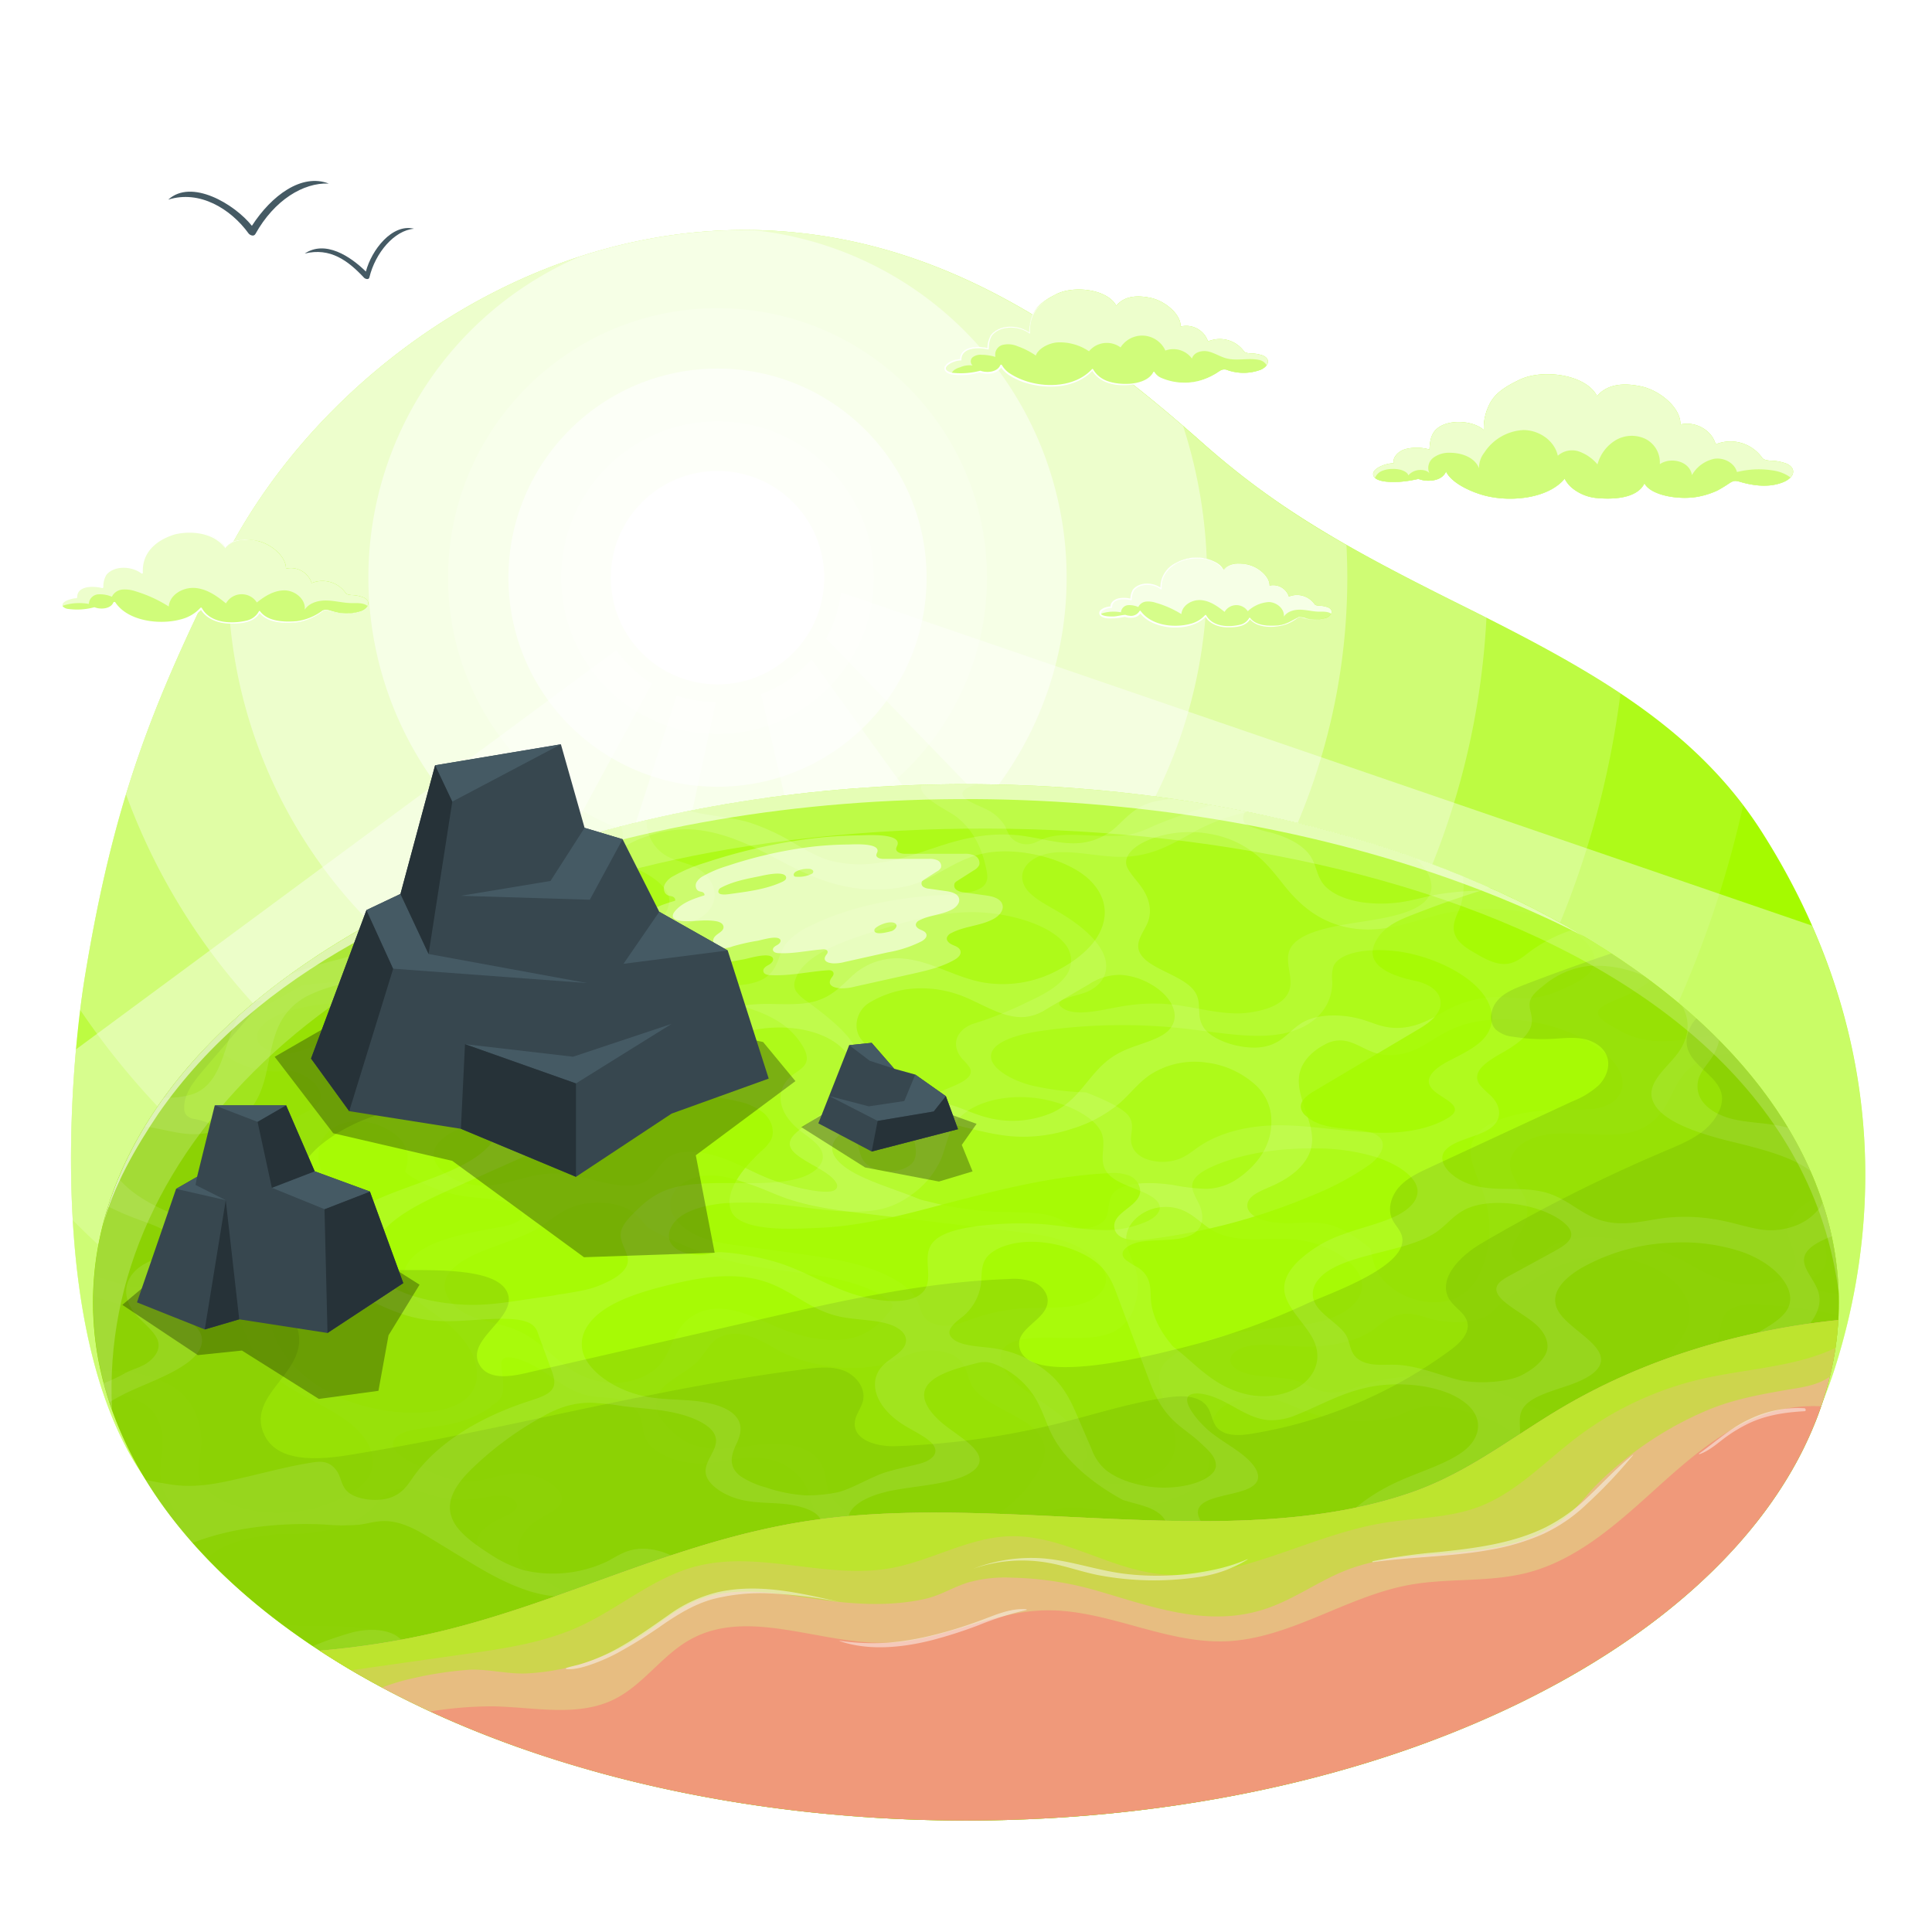 <svg class="animated" id="freepik_stories-sunset" xmlns="http://www.w3.org/2000/svg" viewBox="0 0 500 500" version="1.1" xmlns:xlink="http://www.w3.org/1999/xlink" xmlns:svgjs="http://svgjs.com/svgjs"><style>svg#freepik_stories-sunset:not(.animated) .animable {opacity: 0;}svg#freepik_stories-sunset.animated #freepik--Sky--inject-47 {animation: 1s 1 forwards cubic-bezier(.36,-0.01,.5,1.38) slideLeft;animation-delay: 0s;}svg#freepik_stories-sunset.animated #freepik--Beach--inject-47 {animation: 1s 1 forwards cubic-bezier(.36,-0.01,.5,1.38) fadeIn;animation-delay: 0s;}svg#freepik_stories-sunset.animated #freepik--Rocks--inject-47 {animation: 1s 1 forwards cubic-bezier(.36,-0.01,.5,1.38) zoomIn,3s Infinite  linear wind;animation-delay: 0s,1s;}svg#freepik_stories-sunset.animated #freepik--Clouds--inject-47 {animation: 1s 1 forwards cubic-bezier(.36,-0.01,.5,1.38) lightSpeedRight,6s Infinite  linear floating;animation-delay: 0s,1s;}svg#freepik_stories-sunset.animated #freepik--Birds--inject-47 {animation: 1s 1 forwards cubic-bezier(.36,-0.01,.5,1.38) fadeIn,1.5s Infinite  linear wind;animation-delay: 0s,1s;}            @keyframes slideLeft {                0% {                    opacity: 0;                    transform: translateX(-30px);                }                100% {                    opacity: 1;                    transform: translateX(0);                }            }                    @keyframes fadeIn {                0% {                    opacity: 0;                }                100% {                    opacity: 1;                }            }                    @keyframes zoomIn {                0% {                    opacity: 0;                    transform: scale(0.5);                }                100% {                    opacity: 1;                    transform: scale(1);                }            }                    @keyframes wind {                0% {                    transform: rotate( 0deg );                }                25% {                    transform: rotate( 1deg );                }                75% {                    transform: rotate( -1deg );                }            }                    @keyframes lightSpeedRight {              from {                transform: translate3d(50%, 0, 0) skewX(-20deg);                opacity: 0;              }              60% {                transform: skewX(10deg);                opacity: 1;              }              80% {                transform: skewX(-2deg);              }              to {                opacity: 1;                transform: translate3d(0, 0, 0);              }            }                    @keyframes floating {                0% {                    opacity: 1;                    transform: translateY(0px);                }                50% {                    transform: translateY(-10px);                }                100% {                    opacity: 1;                    transform: translateY(0px);                }            }        </style><g id="freepik--Sky--inject-47" class="animable" style="transform-origin: 250.55px 264.03px;"><g id="freepik--sky--inject-47" class="animable" style="transform-origin: 250.55px 264.03px;"><path d="M456,215.36c-17.58-27.61-45.36-42.59-78.11-58.9-29.42-14.65-47.32-24.7-66.7-41.86-22.5-19.94-47.13-38.42-75.62-48C159.62,41,85.62,88.85,57.45,145.87c-17.75,35.91-27.83,60.61-35.4,106.41C17.85,277.72,12,348,38.31,383.65c76.39,99.88,302.07,117.21,403.89,22a120.77,120.77,0,0,0,32.55-51.22C484.7,323.42,491.52,271.24,456,215.36Z" style="fill: rgb(165, 250, 0); transform-origin: 250.556px 264.035px;" id="el8gisn4rnehf" class="animable"></path><g id="elv7iaqijiqk"><path d="M323.86,383.65A272.23,272.23,0,0,0,451.13,208.44c-17.64-23.3-43.39-37.08-73.29-52-29.42-14.65-47.32-24.7-66.7-41.86-22.5-19.94-47.13-38.42-75.62-48C159.62,41,85.62,88.85,57.45,145.87c-17.75,35.91-27.83,60.61-35.4,106.41C18.2,275.59,12.94,336.5,32.35,374q7.41,5.07,15.17,9.65Q181,456.48,323.86,383.65Z" style="fill: rgb(255, 255, 255); opacity: 0.1; transform-origin: 234.75px 239.788px;" class="animable"></path></g><g id="el24u3i02mhu5"><path d="M211.5,383.65C319.58,371.88,405.71,287,419.37,179.49c-12.45-8.3-26.46-15.52-41.53-23-29.42-14.65-47.32-24.7-66.7-41.86-22.5-19.94-47.13-38.42-75.62-48C159.62,41,85.62,88.85,57.45,145.87c-17.75,35.91-27.83,60.61-35.4,106.41a308,308,0,0,0-3.24,63.48,234.87,234.87,0,0,0,141.08,67.89A220,220,0,0,0,211.5,383.65Z" style="fill: rgb(255, 255, 255); opacity: 0.183; transform-origin: 218.879px 222.353px;" class="animable"></path></g><g id="el1umcctnox27h"><path d="M20.75,261.36a199.07,199.07,0,0,0,164.94,87.42c106.57,0,193.6-83.65,199-188.87-2.26-1.15-4.55-2.29-6.86-3.45-29.42-14.65-47.32-24.7-66.7-41.86-22.5-19.94-47.13-38.42-75.62-48C159.62,41,85.62,88.85,57.45,145.87c-17.75,35.91-27.83,60.61-35.4,106.41C21.62,254.87,21.18,257.93,20.75,261.36Z" style="fill: rgb(255, 255, 255); opacity: 0.267; transform-origin: 202.72px 204.151px;" class="animable"></path></g><g id="elk6730gsmbw"><path d="M57.45,145.87C46.77,167.49,38.86,185,32.61,205.58A163,163,0,0,0,348.68,149.5c0-2.84-.08-5.66-.22-8.46a211.91,211.91,0,0,1-37.32-26.44c-22.5-19.94-47.13-38.42-75.62-48C159.62,41,85.62,88.85,57.45,145.87Z" style="fill: rgb(255, 255, 255); opacity: 0.35; transform-origin: 190.645px 186.039px;" class="animable"></path></g><g id="el6vmppilaizq"><path d="M185.69,276.19a126.76,126.76,0,0,0,120.5-165.92C285,92,261.93,75.48,235.52,66.59,161.13,41.54,88.58,87,59.19,142.47c-.12,2.33-.19,4.67-.19,7A126.69,126.69,0,0,0,185.69,276.19Z" style="fill: rgb(255, 255, 255); opacity: 0.433; transform-origin: 185.695px 167.86px;" class="animable"></path></g><g id="el4fwgnopq1zt"><path d="M185.69,239.9a90.41,90.41,0,0,0,9.15-180.35A137.87,137.87,0,0,0,150,66.43,90.42,90.42,0,0,0,185.69,239.9Z" style="fill: rgb(255, 255, 255); opacity: 0.517; transform-origin: 185.69px 149.719px;" class="animable"></path></g><g id="el0hhym2kf27kc"><circle cx="185.69" cy="149.5" r="54.11" style="fill: rgb(255, 255, 255); opacity: 0.6; transform-origin: 185.69px 149.5px; transform: rotate(-76.72deg);" class="animable"></circle></g><g id="el3qyvw5c1jwm"><circle cx="185.69" cy="149.5" r="69.74" style="fill: rgb(255, 255, 255); opacity: 0.2; transform-origin: 185.69px 149.5px;" class="animable"></circle></g><g id="el6du3ss0g5e8"><circle cx="185.69" cy="149.5" r="40.45" style="fill: rgb(255, 255, 255); opacity: 0.3; transform-origin: 185.69px 149.5px; transform: rotate(-80.78deg);" class="animable"></circle></g><g id="elfpuqzs27iil"><circle cx="185.69" cy="149.5" r="27.62" style="fill: rgb(255, 255, 255); transform-origin: 185.69px 149.5px; transform: rotate(-22.5deg);" class="animable"></circle></g><g id="elripefyjsqyo"><path d="M468.93,239.55h0l-24-8.23-227.27-78a31.86,31.86,0,0,1-3.86,11.92l167.4,173.08,63.15,65.29.19-.19a118.37,118.37,0,0,0,30-48.28C483.14,328.65,489.63,286.42,468.93,239.55Z" style="fill: rgb(255, 255, 255); opacity: 0.4; transform-origin: 348.262px 278.465px;" class="animable"></path></g><g id="elyczl7keqbd"><path d="M401,434.94,210,170.65a32.12,32.12,0,0,1-13.05,9L263.6,468.44C312.75,467.23,361.28,456.37,401,434.94Z" style="fill: rgb(255, 255, 255); opacity: 0.4; transform-origin: 298.975px 319.545px;" class="animable"></path></g><g id="elvpyjlojl93j"><path d="M128.23,446.28l57-264.55A32.14,32.14,0,0,1,175.13,180L94.66,430.46A277.18,277.18,0,0,0,128.23,446.28Z" style="fill: rgb(255, 255, 255); opacity: 0.4; transform-origin: 139.945px 313.14px;" class="animable"></path></g><g id="elmkk9vz89zpa"><path d="M159.49,168.27,19.66,271.58h0c-2.88,32.11-2.59,83.3,18.65,112.07a142.54,142.54,0,0,0,11.33,13.06L168.69,176.88A32.29,32.29,0,0,1,159.49,168.27Z" style="fill: rgb(255, 255, 255); opacity: 0.4; transform-origin: 93.529px 282.49px;" class="animable"></path></g></g></g><g id="freepik--Beach--inject-47" class="animable" style="transform-origin: 249.98px 337.05px;"><g id="freepik--beach--inject-47" class="animable" style="transform-origin: 249.98px 337.05px;"><g id="freepik--Sea--inject-47" class="animable" style="transform-origin: 249.99px 337.05px;"><ellipse cx="249.99" cy="337.05" rx="225.9" ry="134.11" style="fill: rgb(165, 250, 0); transform-origin: 249.99px 337.05px;" id="elxijnz9xyy6" class="animable"></ellipse><g id="elmuvf78u5vrk"><ellipse cx="249.99" cy="337.05" rx="225.9" ry="134.11" style="fill: rgb(255, 255, 255); opacity: 0.1; transform-origin: 249.99px 337.05px;" class="animable"></ellipse></g><g id="elw6o2sgbecm"><g style="opacity: 0.2; transform-origin: 249.996px 338.315px;" class="animable"><g id="el9ht38gnv7qk"><path d="M75.25,420.63c4.16.31,8.15.12,12.23.25a81.52,81.52,0,0,1,12,1.28c2.49.45,5.19,1.1,6.91,2.33,2.55,1.84,1.93,4.15.56,5.86-1.94,2.5-5,4.55-7.51,6.83-2.32-1.23-4.6-2.5-6.85-3.79,1.15-1.69,1.89-3.45,2.91-4.64.29-.31.56-.64.42-1-.28-.63-1.87-1.27-3.66-1.67a50.2,50.2,0,0,0-5.72-.8c-2.65-.26-5.31-.49-8-.72-2-1.38-3.94-2.79-5.83-4.2C73.61,420.47,74.43,420.56,75.25,420.63Z" style="fill: rgb(255, 255, 255); opacity: 0.7; transform-origin: 90.425px 428.77px;" class="animable"></path></g><g id="el8l8e3b2io1l"><path d="M26,354.78q.66,2.94,1.53,5.86a25.64,25.64,0,0,1,3.13.36c5.54,1,8.24,3.19,9.48,5.09,4.57,7.15-1,13.74,2.74,20.87,1.26,2.39,3.52,4.91,2.44,7.08q3.77,4.79,8.2,9.4A11,11,0,0,1,56,401.38c3.81-2.46,9.58-3.74,15.66-4.35h2.81c9.56.1,17.92-2.54,22-6.9,1.13-1.2,1.92-2.53,3.47-3.56a9.69,9.69,0,0,1,6.79-1.18,30.6,30.6,0,0,1,4,1.23,29,29,0,0,0,13.57,1.14c2.57-.48,5.73-1.29,8.12,0,1.48.8,1.72,2.06,1,2.9a9.1,9.1,0,0,1-3.29,2c-3.48,1.59-6.5,3.68-6.75,6.43-.46,5,7.87,9.93,15.37,13.88l11.95,6.26c3.41,1.8,7.2,4,7.35,6.29.12,1.41-1.16,2.55-1.68,3.86-.64,1.56-.16,3.32.1,5,1.17,7.76-2.41,15.1-10,20.47q-.76.54-1.59,1.05,5.35,1.67,10.82,3.15a11.76,11.76,0,0,1,3.57-.13c3,.32,4.47,1.34,5.34,2.42q8.4,2,17,3.65a19.36,19.36,0,0,1-6.81-8.23c-1.83-3.92,1.1-7.55,3.61-11,2.3-3.19,5-6.32,6.57-9.62.6-1.23.73-2.44-3.57-3.48-3.28-.8-7.22-.64-10.14-1.77-3.79-1.48-4.34-4.59-2.25-6.3s5.91-2.42,9.42-3.21c14.7-3.32,26.77-9.18,34.59-16.79,1.38-1.35,2.73-2.8,5.27-3.42s6.08-.29,9.29.1l16.69,1.94a13.68,13.68,0,0,1,3.93.87,4,4,0,0,1,2.51,3.32c.55,4.37-2.58,8.41-.05,12.83,2,3.56,7.3,6.58,11.67,9.67a53.2,53.2,0,0,1,11.34,10.54c3.69,4.8,5.73,10.15,2.44,14.11s-13.45,5.58-21.08,2.31c-2.48-1.05-4.45-2.48-7.05-3.43-5.57-2.05-12-1.16-16.4.56-5.22,2.05-8.85,5.05-12.72,7.86a36.67,36.67,0,0,1-14.13,6.72q6.56.8,13.18,1.36a18.9,18.9,0,0,1,2.48-2.63,30.3,30.3,0,0,1,5.38-3.6c2-1.07,2.73-2.36,5-3.4a19.78,19.78,0,0,1,10.57-1.51c4,.5,7.74,2.12,11.65,3.19,8.91,2.41,19,1.63,24.09-1.9,2.54-1.77,4.73-4.34,9.32-3.95s7.56,3.24,10.25,5.57a50.24,50.24,0,0,0,8,5.61q6.72-1,13.37-2.24a44.27,44.27,0,0,1-19.21-8.75c-5.68-4.68-8.21-10.22-14.82-14.56-3.43-2.25-8.33-4.71-7.72-7.21.44-1.71,3.48-2.56,6.58-2.7s6.42.19,9.47,0a24.25,24.25,0,0,0,11.92-4.15C313,422,318,414,330.1,410.4a13.76,13.76,0,0,1,7.45-.39c5.52,1.48,5.2,6,9.38,8.69,4.34,2.77,11.23,2.41,16.57,1.73l16.1-2.1a61.37,61.37,0,0,1,12-.74c4.21.25,8.83,1.4,11.74,3.49,4.14,3,3.48,6.75,1.71,9.68a17.25,17.25,0,0,1-6.12,6.14c-13.89,8.23-44.46,3-58.83,11-3,1.65-5.09,4-4.38,6.66.54,2,2.57,4,3.3,5.94q6.76-1.71,13.36-3.71a4.37,4.37,0,0,1,1.77-3.35c3.53-2.75,12.3-3.74,21.32-4.68A243.37,243.37,0,0,0,409.73,432c5.85-3.47,11.3-7.1,16.38-10.84-.41,0-.81.08-1.23.1a21.62,21.62,0,0,1-7.07-.6,25.29,25.29,0,0,1-5.9-2.79,76.72,76.72,0,0,0-14.8-6.93c-5.48-1.8-11.74-2.82-17-2.21-5.65.66-9.55,3-14.58,4.35s-13,1-16.87-2.15a9.69,9.69,0,0,1-2.37-3.12c-1.79-3.34-1.07-6.74,1.33-9.66.94-1.13,4.42-2.14,7.58-2.55,5.77-.75,13.23-.15,20.23.4,6.38.49,13.37,1,18.73.21,4.49-.63,6.72-2.19,11.44-2.73,3.2-.36,7.08-.19,10.67-.27,15.81-.31,10.87-8.73,25.72-9.17a25.71,25.71,0,0,1,16,5.47q2.07-2.89,3.9-5.85l-.12-.07c-1.44-1.07-2.26-2.33-3.79-3.34a18,18,0,0,0-5.76-2.1c-6.94-1.46-14.28-.74-18.38,1.82-2.14,1.36-3.43,3.15-5.3,4.64a20,20,0,0,1-6.57,3.34c-3.32,1-8.34,1.39-11.63-.52a8.52,8.52,0,0,1-3-3.11c-3.18-5-6.11-10.93-.63-14,4-2.28,11.19-2.07,16.56-3.41a25.78,25.78,0,0,0,7.79-3.49c7.85-5,12.73-11.57,14-18.81.43-2.54.78-5.46,4.54-6.55,2.22-.65,5.14-.47,7.92-.27a104.11,104.11,0,0,1,18.28,2.62c.07-1.84.07-3.68,0-5.52-1.27-.18-2.55-.3-3.81-.6-1.57-.36-3.11-1.09-3.51-2-.57-1.23,1.24-2,2.34-2.88,4.21-3.18-.35-8.81,2.05-12.68.08-.12.17-.23.26-.35-.63-2.4-1.37-4.78-2.21-7.16-4.21,2.46-8.26,5.14-8.3,8.86-.05,3,2.63,6.36,2.08,9.31-.89,4.61-11.14,6.67-19.21,3.82a57.84,57.84,0,0,1-8.49-4.2,57.71,57.71,0,0,0-18.59-6.33c-6.73-1-13.71-.34-17.5,2.21-2.16,1.45-3.37,5.21-7,4-5.69-1.94-.76-6.65.49-9.73a8.71,8.71,0,0,0,.09-7.47c-1.66-3.43-4.72-7-3.36-10.25,1-2.32,3.61-5.36,10.89-6,5.9-.5,12.77.82,18.35-.06,7.35-1.16,10.16-5.7,12.15-9.87S437,274.72,444,273.2a23.74,23.74,0,0,1,4.25-.46q-2.12-2.31-4.41-4.57c-1.68.09-3.28.23-4.74.42-4,.51-8.42,1.35-13.18.53a21.51,21.51,0,0,1-7.31-2.74c-2.43-1.32-4.92-2.75-5.08-4.13-.21-1.65,3.05-2.8,5.79-3.95a34.09,34.09,0,0,0,7.79-4.48,196.24,196.24,0,0,0-17.37-11.58,233.26,233.26,0,0,0-22.4-11.67,74.19,74.19,0,0,0-15.83,1c-2.86.56-5.27,1.31-8.29,1.8a34.86,34.86,0,0,1-10.62.15c-5.77-.86-9.06-3.13-10.38-5.07-1.52-2.24-1.56-4.43-2.94-6.67s-4.46-4.66-10.26-6.28a36.48,36.48,0,0,1-6-1.85,2,2,0,0,1-1.28-2,4.26,4.26,0,0,1,.54-1.72q-9.26-1.86-18.69-3.23a33.6,33.6,0,0,0-5.21.83c-4.34,1.16-6.57,3.71-9,6a16.22,16.22,0,0,1-10.93,4.71c-4.59.15-9.53-1.41-14.34-2-7.37-.9-14.07.55-19.79,2.36s-11.08,4-17.82,4.83a30.32,30.32,0,0,1-11.63-.71c-3.84-1.08-6.83-3.06-9.92-4.84a56.62,56.62,0,0,0-10.15-4.73c-4.35-1.51-9.07-1.75-14-2.74-.88-.18-1.71-.39-2.51-.62-9.72,1.93-19.26,4.25-28.55,7,.54,2.76-.44,5.42-1.91,8a8,8,0,0,1-4,3.75c-2.12,1-5.32,1.62-8,2.41-17.34,5.11-14.06,16-32.49,20.66-6.94,1.77-16.2,2.45-25.07,3.32L57.76,266.57q-2.1,2-4.06,4.05c3.48,1.77,6,3.38,6,3.38a22,22,0,0,0,12.94,3.25,13.36,13.36,0,0,1,2.69-.08,9.09,9.09,0,0,1,2.14.62c4.57,1.9,6.8,5.52,4.83,7.85-1.6,1.95-5.49,2.88-7.13,4.82s-.52,4.73.67,7.23c.82,1.72,1.64,3.47,1.47,5.11s-1.5,3.19-4.14,3.68-6-.19-9.11-.26c-5.65-.12-10,1.9-12.26,4.51s-2.73,5.76-3.18,8.86-1,6.24-3.22,8.85A16.08,16.08,0,0,1,39,332.55a8.86,8.86,0,0,1-3.64.66,15.47,15.47,0,0,1-3.42-.74l-7.48-2.21h-.05c-.15,1.68-.23,3.37-.27,5.05a46.35,46.35,0,0,0,10.09,2.87c4.84.73,10,.17,12-2,1.1-1.19,1.12-2.72,2.11-4s3.52-2.19,6.08-1.39a6.7,6.7,0,0,1,3.43,2.57C63.74,341.27,62.85,350,72,357.09c5.28,4.07,13.16,7,18.4,11.12,6.19,4.81,7.85,11,4.12,15.29a20.44,20.44,0,0,1-7.3,4.8A37.69,37.69,0,0,1,70,391.5c-6.71-.37-14.27-3-17.19-6.74-2.44-3.16-1.23-6.3-.85-9.38a18.51,18.51,0,0,0-1.14-9A14.63,14.63,0,0,0,44.93,359C40.06,355.81,32.5,354.5,26,354.78ZM160.46,240.32c5.87,2.77,10.94,6.37,13,10.25s.77,8-4.27,9.94c-3.34,1.26-7.88,1.46-12,2s-8.12,1.79-8.9,4.16c-1.07,3.14,4,6.89,3.69,10.18-.34,3.45-6.31,5.06-11.72,6.22L117.86,288A50.28,50.28,0,0,1,107,289.43c-3.92,0-8.43-.83-11.47-2.7-4.27-2.64-2.59-5.8-4-9-.64-1.36-.19-2.67-.41-4a4.92,4.92,0,0,0-4-3.51,8.92,8.92,0,0,0-3.61,0c-2.43.45-4.31,1.41-6.62,2A12.6,12.6,0,0,1,69,271.6c-2.86-1.39-2.94-3.72-1.8-5.34,3.45-4.87,13.7-6.42,23.39-7s20.27-.76,27.06-4.09c5.91-2.89,7.87-7.66,11.31-11.72s9.79-7.81,18.72-7A39.21,39.21,0,0,1,160.46,240.32Zm120.86,136a17.94,17.94,0,0,0-5.28-8.69c-3.64-3.38-9-6.21-12.86-9.52s-6-7.66-2.42-10.08c5.13-3.47,17.27-.55,24.74-2.43a10.77,10.77,0,0,0,8.31-8.24,15.51,15.51,0,0,0,.26-8.26c-.75-2.71-2.45-5.47-2.6-8.13s1.39-5.19,4.31-7a11.66,11.66,0,0,1,8.35-1.37c4.8,1.05,6.77,4.61,11,6.5,6.1,2.74,13.48.92,20.49,1.72,8.28.93,15.7,6,16.73,10.63s-3.48,8.61-10.17,10.41c-5.55,1.49-12.35,1.66-18.52,2.51a60.78,60.78,0,0,0-16.49,4.49,15.59,15.59,0,0,0-5.94,4.06c-2.84,3.79-.26,8.73,1.45,13.31,1.22,3.29,2,6.62,1.15,9.66s-3.48,5.81-8.08,7.17c-3.2.95-8.52,1.57-12.22.14s-4.17-4.07-2.36-5.84A1.41,1.41,0,0,0,281.32,376.32Zm30.81-68.65a51.44,51.44,0,0,1-8.58-1c-5.91-.88-12.6-.71-15.18,1.86-1.77,1.78-1.17,4.27-2,6.35s-4.71,3.83-8.5,2.48a28.15,28.15,0,0,1-3.42-1.76c-4.07-2-9.37-1.81-14.11-1.89a88.56,88.56,0,0,1-20.45-2.85,16.53,16.53,0,0,1-1.84-.47c-7.88-3.3-18.31-5.82-21.82-10.76-2.38-3.34.56-6.5,4.88-8.21,5.31-2.08,12.76-2.64,20.12-1.49,7,1.08,13.85,3.63,20.83,4.16a39.53,39.53,0,0,0,15.08-1.88,35.27,35.27,0,0,0,12.47-6.58c2.88-2.48,4.86-5.37,8.24-7.61a21.28,21.28,0,0,1,14.58-3,23.07,23.07,0,0,1,12.76,6,12.53,12.53,0,0,1,3.83,8.71c.24,5.66-2.63,10.93-8.17,14.93A15,15,0,0,1,312.13,307.67ZM251.18,341.5c-2.66,1-6,2.35-9.41,1.11s-3.4-3.77-4.29-5.83c-1.56-3.59-7.07-6.81-13.07-8.75s-12.51-2.85-18.87-3.71l-14.22-1.95a47,47,0,0,1-8.77-1.76c-5.49-1.84-9.06-5.58-9.09-8.79s2.69-6.26,7.59-7.36c.47-.11,2-.26,2-.26,4.5-.07,7.22,1,11.59,2.47,2.89,1,5.52,2.26,8.37,3.29,6.69,2.41,14.17,3.32,21.4,4.19l37.77,4.51c4.7.57,9.58,1.16,13.91,2.74,5.68,2.07,9.73,5.77,10.11,9.19s-3,6.38-8.29,7.34c-3.51.63-7.65.44-11.5.61A47.51,47.51,0,0,0,251.18,341.5Zm-20.9-2.21c-2.58,3.23-5.76,6.71-12.17,7.39-5.36.58-11.67-1-16.85-3.18-4.83-2-9.85-4.75-15.17-4.8a12.32,12.32,0,0,0-7.79,2.53c-3.92,3.12-4.3,7.51-6.89,11.15s-9.12,6.72-16.74,5c-9.8-2.22-12.82-10.06-21.88-13.51-3.51-1.33-7.62-1.87-11-3.31-5.57-2.37-7.7-6.67-6.3-9.85s5.61-5.43,10.16-7.23,9.57-3.27,13.39-5.52c3.24-1.91,5.6-4.36,9.63-5.77s10.68-1.36,14.62,1.18c2,1.25,3,2.94,4.4,4.37a88.17,88.17,0,0,0,28.71,10.18c5.8,1,11.66,1.48,17.47,2.54s11.78,2.86,15.72,5.73a3.61,3.61,0,0,1,1.3,1.37C231.12,338.21,230.69,338.76,230.28,339.29ZM121,306.39c-4.81-1.09-8.34-4.18-8.72-6.9s1.88-5,5.08-6.65a30.93,30.93,0,0,1,9.37-2.75c3.94-.58,8.21-.7,12.34-1,15.25-1.21,28.59-5.37,37.52-11.7,4.54-3.26,8-7.1,14-9.51s15.64-2.94,22.84.38c7.46,3.44,8.88,9.44,6.15,13.6s-8.47,7.13-12.82,10.68c-1.3,1.06-2.5,2.26-2.36,3.7.33,3.7,10.51,6.37,12.15,10.14.19.41.37,1.58-1.4,1.92-3.2.6-10.51-1.28-14.74-2.75s-7.81-3.61-11.88-5.26-9.28-2.85-13-1.91c-5.83,1.45-4.94,7.1-11,8.26-5.74,1.09-13-2.51-19.57-2.92C136.05,303.12,129.81,308.38,121,306.39ZM285.77,237.8c-.85,5.28-5.42,9.74-11.64,13.1A30.16,30.16,0,0,1,254,254.18c-7.24-1.43-13.54-5.72-20.77-6.14a17,17,0,0,0-13,4.82c-2.84,2.61-5.43,5.6-10.7,6.6-4.44.84-9.94.09-14.74.5-14.11,1.22-17,11.42-28.87,15-1.56.47-3.94.7-5.39-.23a2.35,2.35,0,0,1-1-1.58c-.61-2.38-2.84-5,1.29-6.48,3.91-1.38,9.3-1.48,13.08-3,6.15-2.4,9.45-6.75,8.72-11.49s-5.45-9.8-12.52-13.35c-2.1-1.06-4.38-2-6.36-3.14-5.73-3.3-7.89-8.08-6.37-11.84s6.39-6.52,12.33-8.11a30,30,0,0,1,7.91-1.11c6.95,0,14,2.85,19.91,5.83s11.48,6.35,18.34,8.24a39.27,39.27,0,0,0,18.61.71c8.29-2,12.37-7.26,21.14-8.73,8.58-1.44,20.52,1.66,26.12,6.8C285.29,230.79,286.32,234.49,285.77,237.8Zm4.4,14.5a18,18,0,0,1,7.62,2.38c6.44,3.68,8.16,9.48,3.79,12.71-2.86,2.08-7.62,3-11.18,4.72-4.22,2-6.64,5-9,7.87s-4.71,5.86-8.9,7.9a26.09,26.09,0,0,1-16.8,1.4c-4.4-1.11-8.24-3.34-12.75-4.13-4.29-.74-9.59-.41-12.22-2.63-1.69-1.46-.93-3.09-1.13-4.66-.35-3-4.3-5.86-6.66-8.81s-1.24-7.44,1.85-9.43a26.29,26.29,0,0,1,9.75-3.58,29.26,29.26,0,0,1,14.22,1.62c5.55,2.11,10.85,6,16.51,5.53a12.16,12.16,0,0,0,5.42-1.95c3.67-2.16,7.37-4.31,11.07-6.47A14.42,14.42,0,0,1,290.17,252.3Zm122.32-2.54c-.9,2.91-4.83,4.86-8.78,6.51a22.31,22.31,0,0,1-8,2.07c-2.44.11-5.05-.28-7.56-.32a29,29,0,0,0-15.32,4.3c-3.84,2.17-8.71,4.72-14.84,3.29-1.72-.4-3.25-1.07-4.93-1.6-5.06-1.61-11-1.61-14.74,0-4.32,1.86-5.58,5.58-10.74,6.79s-13.32-1.14-15.9-4.63,0-7-3.14-10.37-10.26-5-12.9-8.24.31-6.05,1.46-9c1-2.72.49-5.82-1.56-8.78-1.16-1.72-2.83-3.38-3.72-5.11-.8-1.57-.32-3.19,1.16-4.64,1.75-1.72,4.9-3.21,9-4.1a30,30,0,0,1,15.07.85c7.61,2.53,11.49,7.55,15,12s8.44,9.5,16.47,11.2c8.61,1.84,15.79-1.14,22.86-3a53.38,53.38,0,0,1,26-.28C406.31,239.11,414,245,412.49,249.76Zm-31.4,45.64c-1.55,3.79.92,8.21,2.47,12.42,2.85,7.83,2.53,15.61-1,22.51-1.81,3.55-5.87,7.3-13,6.61A18.47,18.47,0,0,1,358,331.31c-2.26-2.66-2.82-5.45-3.33-8.17-2.18-1.75-6.52-5.21-10.73-6.22-3.36-.79-6.71-.42-10-.35s-7.33-.36-9.64-2.05c-2.05-1.52-1.81-3.48-.39-4.78s3.79-2.11,5.84-3.07c5.53-2.56,9.28-6.29,9.76-10.68.66-5.73-4.2-12.09-3.26-17.77.51-3.14,2.87-5.93,6.61-7.9a8,8,0,0,1,4.36-1.05c3.16.19,5.61,2.25,8.66,3.21,5.17,1.61,10-.37,13.24-2.35,3-1.84,5.89-3.78,9.87-5,6.07-1.83,14.38-1.73,21.88.27s14.09,5.86,17.29,10.16c3.46,4.69,1.9,10.37-5.69,11.42a52.22,52.22,0,0,1-6.9.17C394.52,287.1,383.44,289.62,381.09,295.4ZM401,365.56a23.07,23.07,0,0,1-4.72-1.64c-8.3-3.59-17.46-7.2-26.8-7.72a47.52,47.52,0,0,0-18.35,2.8c-2.49.85-5.37,1.83-8.65,1.1-2.37-.53-4.17-1.83-6.41-2.59-5.2-1.77-12.12-.53-16.09-3.2-3.4-2.28-.79-5.34,3.44-6s9.25.09,13.92.19c7.43.16,14.15-1.49,18.2-4.46,2.67-2,5.49-4.72,10.49-3.88a35,35,0,0,1,3.68,1c6,1.73,12.95,1.16,16.21-1.31,2.82-3.19,6.42-5.51,10.32-8.23a33.22,33.22,0,0,1,11.21-5.36,32.72,32.72,0,0,1,16,.17c8.62,2.36,13.76,8.24,13.87,13.13s-3.63,9-7.34,13c-5.46,5.81-12,12-24.1,13.13A16.81,16.81,0,0,1,401,365.56Zm-140.63,38a15.51,15.51,0,0,1,1.4-2.88,6.8,6.8,0,0,0,.63-1.28c1.72-3.17,2.14-4.14,5.67-6.45a17.22,17.22,0,0,1,9.22-2.83c3.73-.07,7.77,1,11.56,1.05a31.9,31.9,0,0,0,10.59-1.94c4.38-1.41,8.85-2.93,11.23-5.44s2.49-6,2.42-9.33-.14-6.7,2.27-9.36,8.21-4.34,14.08-3c3,.7,5.61,2.05,8.4,3.11,8,3.07,18.26,3.44,24.59.92a26.82,26.82,0,0,1,5.24-1.95c2.83-.53,6.34-.05,9.57.65a46.18,46.18,0,0,1,8.08,2.41c6.94,2.91,11,7.68,12.11,12,1.52,6-2.7,12.13-12.45,13.24-8.4,1-18.42-1.91-27.38-1.82-11.57.12-19.08,5.06-25.59,9.69l-21.23,15.17c-8,5.74-17.4,11.85-31.8,11.85a31.87,31.87,0,0,1-10.31-1.49,17.43,17.43,0,0,1-10.05-8.11C255.59,412.11,258.08,408.62,260.36,403.52Zm-52.05-28.4c-4.47-2.07-10.16-1.58-14.76-.89s-10.17,1.33-14.81-.58a15.7,15.7,0,0,1-5.21-3.66c-1.86-1.85-3.6-4-3.73-5.94a8.24,8.24,0,0,1,1.52-4.74c1.8-2.13,7.06-4.8,9-6.83,1.43-1.43,2.63-3.45,3.91-4.94s3.87-2.65,7.13-2.33c4,.4,7.09,2.64,10.3,4.35,8.29,4.38,20.64,5.72,28.34,3.08,2.39-.84,4.36-2,7-2.69a14.74,14.74,0,0,1,9,.44c4.81,2.07,3.81,5.81,5.95,8.85,3,4.25,12,6.83,16.06,10.9s2.14,8.63-.44,12.32A31.7,31.7,0,0,1,256,393.07a38.4,38.4,0,0,1-21.5,3.47c-8.35-.94-17.14-4.88-19.6-9.59-1.09-2-1-4.06-1.54-6.1A8.72,8.72,0,0,0,208.31,375.12ZM105.6,370.37a70.41,70.41,0,0,1,8.29-1.33A30.42,30.42,0,0,0,127,364.19l.28-.49c4.59-2.2,2.54-6.8,2.46-10.57a1.6,1.6,0,0,1,1.55-1.85,6.16,6.16,0,0,1,2,.23c7.95,2,11.78,8.57,19.9,9.86,2.33.37,4.73.22,7,.83a7.86,7.86,0,0,1,5.75,5.17c.55,2,.34,3.92,1.66,5.87,1.87,2.74,6.91,5.06,11.77,5.41,7,.51,12.7-2.59,19.63-1a14.53,14.53,0,0,1,8.91,5.86c1.56,2.4,1.9,4.85,2.87,7.27.64,1.56,1.54,3.15,1.55,4.68.1,3.1-3.32,5.41-6.83,7.37a130.15,130.15,0,0,1-23.66,10.12c-7.24,2.32-16,4.25-25.31,2.35a54.52,54.52,0,0,1-13.61-5.07c-2.87-1.45-5.71-3-7.36-4.92a6.11,6.11,0,0,1-1-6.85,12.51,12.51,0,0,1,5-5.34c2.14-1.33,4.92-2.47,5.67-4.33,1.32-3.08-4.86-7.34-10.82-7.47-5.19-.11-8.77,2.3-14,2.08-4.55-.18-8.88-2.29-12.64-4.27-2.65-1.39-5.53-3-6-4.83S103.12,371.1,105.6,370.37Zm-16.42-8.19c-10.49-4.3-16.86-11.43-18.76-18.05C68.94,339,69.33,333.3,62.62,329c-1.46-1-3.23-1.79-4.49-2.82a6.77,6.77,0,0,1-2.53-6.34c.23-3.15,1.52-6.54,6.39-7.63,3.61-.81,8.2-.13,12.5.19s9.08.11,10.74-1.85-.44-4.53-1.64-6.89a9.2,9.2,0,0,1,0-9c1.48-2.54,5-4.84,10.2-4.4,4.53.39,8.73,2.85,10.45,5.4s1.4,5.12.62,7.47l.56.68A34.94,34.94,0,0,0,121,309.69c2.79.37,5.62.45,8.35,1.08s5.54,2.07,5.73,3.61c.25,1.83-3,2.7-5.84,3.22-6.91,1.25-14,2.53-19,5.24s-7.62,7.21-4.29,11.63c2.08,2.76,6.12,5.09,9.29,7.63,5,4,8,8.64,8.18,13a8.22,8.22,0,0,1-3.1,7.13C114.35,367,99.68,366.49,89.18,362.18Z" style="fill: rgb(255, 255, 255); opacity: 0.7; transform-origin: 249.996px 338.315px;" class="animable"></path></g></g></g></g><g id="elqv8ljpfr16r"><path d="M409.73,431.87c88.22-52.37,88.22-137.28,0-189.65a234.69,234.69,0,0,0-24.11-12.43c-6.79,2-13.47,4.39-20,6.93-3.19,1.24-6.53,2.65-8.59,5.38-5.73,7.61,3.6,10.57,9.23,11.75,2.91.61,6.17,2.22,6.54,5.17.42,3.2-2.75,5.59-5.52,7.23l-27.43,16.28c-1.65,1-3.56,2.48-3.15,4.37a3.72,3.72,0,0,0,1.26,1.89c4.25,3.82,10.8,2.85,16.35,4.2a4.92,4.92,0,0,1,3.07,1.74c1.5,2.23-.73,5.07-2.89,6.66a73.08,73.08,0,0,1-14.9,8,160.29,160.29,0,0,1-43.72,11.5c-3,.35-7.12-.2-7.48-3.21-.48-4,6.35-5.32,6.69-9.29a4.47,4.47,0,0,0-2.92-4.17,12.11,12.11,0,0,0-5.36-.59c-16.13.8-31.75,5.2-47.29,9.26-9.13,2.39-18.45,4.54-27.91,4.89-5.2.19-20.22,1.35-22.42-4.51-2-5.37,4.25-12,7.78-15.32a10.3,10.3,0,0,0,2.62-3.05c1.06-2.3,0-5.14-1.9-6.82a15.73,15.73,0,0,0-6.86-3.07c-13-3.2-25.91-1.05-39-3.12a19.1,19.1,0,0,1-6.9-2.1,7.18,7.18,0,0,1-3.72-5.86c0-3.77,3.08-5.25,5.38-7.47a43.37,43.37,0,0,0,6.92-8.91A29.27,29.27,0,0,0,152,226.22a27.92,27.92,0,0,0-8.4-7.5,256.47,256.47,0,0,0-53.32,23.5C2,294.59,2,379.5,90.26,431.87S321.51,484.25,409.73,431.87Z" style="fill: rgb(165, 250, 0); opacity: 0.8; transform-origin: 249.981px 344.936px;" class="animable"></path></g><g id="elu402s5xszdd"><path d="M417,246.75q-11.42,3.83-22.65,8.16c-2.51,1-5.12,2-6.87,4.1s-2.27,5.41-.43,7.38a7.73,7.73,0,0,0,4.53,1.91,46.83,46.83,0,0,0,10.1.56c2.7-.14,5.43-.51,8.09,0s5.31,2.09,6.16,4.66-.29,5.4-2.15,7.32A22,22,0,0,1,407,285l-37.12,17.21c-2.77,1.29-5.61,2.62-7.68,4.87s-3.19,5.64-1.92,8.41c.69,1.49,2,2.66,2.47,4.21,2.54,7.91-19.36,15.28-24.44,17.64a180.17,180.17,0,0,1-33.55,11.75c-5.78,1.41-39.86,10.4-41-.9-.47-4.65,7.12-6.68,7.37-11.35.12-2.21-1.61-4.19-3.65-5.05a15.5,15.5,0,0,0-6.54-.77c-21.86.75-43.34,5.65-64.65,10.54l-58.76,13.46c-4.18,1-11.41,2.8-13.7-2.33-2.85-6.4,10.28-11.82,7.45-18.23-3.64-8.26-29.22-4.74-36.47-6.16-11.42-2.22-23.73-12.71-17.28-25.25a22.3,22.3,0,0,1,5.65-6.87A42,42,0,0,1,91.46,291c11.6-5.82,44-10.09,47.65-24.25,3.68-14.33-3.13-31.57-14.27-41.32a241.84,241.84,0,0,0-34.58,16.84C2,294.59,2,379.5,90.26,431.87s231.25,52.38,319.47,0C495.45,381,497.87,299.38,417,246.75Z" style="opacity: 0.1; transform-origin: 249.977px 348.291px;" class="animable"></path></g><g id="el18hgau9zg7t"><path d="M439,263.58a10.25,10.25,0,0,0-2.18,3.74c-2.9,9.79,14,10.94,7.23,21.78-2.74,4.38-7.85,6.55-12.61,8.56a407.3,407.3,0,0,0-48.2,24.21c-5.35,3.15-11.4,9.22-8.1,14.47,1.35,2.14,4.05,3.44,4.61,5.91.64,2.8-1.87,5.26-4.18,7a119,119,0,0,1-51.9,21.84c-3.2.51-7.09.62-9-2-1-1.45-1.17-3.38-2.13-4.88-1.93-3-6.22-3.1-9.76-2.64-9.65,1.28-19,4.33-28.41,6.7a204.32,204.32,0,0,1-42.61,6c-4.57.16-10.78-1.41-10.55-6,.11-2.1,1.73-3.83,2.16-5.89.67-3.26-1.93-6.48-5-7.66s-6.57-.83-9.87-.41c-25.36,3.18-50.31,8.8-75.3,14.07-12.66,2.66-25.35,5.25-38.11,7.38C87.52,377,71.25,380.67,67.89,370c-2.93-9.3,10.81-14.8,9.45-24.57C75.49,332.11,49,334,48.64,320.5c-.15-5.18,4.17-9.2,7.55-13.12,7.38-8.55,4.67-15.65-5.76-17.77a3.77,3.77,0,0,1-2.21-1,3,3,0,0,1-.54-2c0-3.72,2.59-6.88,5-9.72q7.7-9,15.37-18l-1.88.2C3,311.47,11,384.81,90.26,431.87c88.22,52.38,231.25,52.38,319.47,0C486.77,386.14,496.51,315.6,439,263.58Z" style="fill: rgb(165, 250, 0); opacity: 0.3; transform-origin: 250.004px 365.023px;" class="animable"></path></g><g id="elsnfda6fosje"><path d="M439,263.58a10.25,10.25,0,0,0-2.18,3.74c-2.9,9.79,14,10.94,7.23,21.78-2.74,4.38-7.85,6.55-12.61,8.56a407.3,407.3,0,0,0-48.2,24.21c-5.35,3.15-11.4,9.22-8.1,14.47,1.35,2.14,4.05,3.44,4.61,5.91.64,2.8-1.87,5.26-4.18,7a119,119,0,0,1-51.9,21.84c-3.2.51-7.09.62-9-2-1-1.45-1.17-3.38-2.13-4.88-1.93-3-6.22-3.1-9.76-2.64-9.65,1.28-19,4.33-28.41,6.7a204.32,204.32,0,0,1-42.61,6c-4.57.16-10.78-1.41-10.55-6,.11-2.1,1.73-3.83,2.16-5.89.67-3.26-1.93-6.48-5-7.66s-6.57-.83-9.87-.41c-25.36,3.18-50.31,8.8-75.3,14.07-12.66,2.66-25.35,5.25-38.11,7.38C87.52,377,71.25,380.67,67.89,370c-2.93-9.3,10.81-14.8,9.45-24.57C75.49,332.11,49,334,48.64,320.5c-.15-5.18,4.17-9.2,7.55-13.12,7.38-8.55,4.67-15.65-5.76-17.77a3.77,3.77,0,0,1-2.21-1,3,3,0,0,1-.54-2c0-3.72,2.59-6.88,5-9.72q7.7-9,15.37-18l-1.88.2C3,311.47,11,384.81,90.26,431.87c88.22,52.38,231.25,52.38,319.47,0C486.77,386.14,496.51,315.6,439,263.58Z" style="opacity: 0.1; transform-origin: 250.004px 365.023px;" class="animable"></path></g><g id="elpvu9slx9bto"><path d="M107.91,433.49a17.14,17.14,0,0,0-2.26-6.79,8.65,8.65,0,0,0-4.14-3.91c-3.25-1.43-7.34-1.08-10.38-.31a90.6,90.6,0,0,0-10.29,3.58c2.12,1.42,4.29,2.82,6.53,4.19,2.45-.47,4.86-.84,6.59-1.31a4.18,4.18,0,0,1,1.78-.23,4.84,4.84,0,0,1,3,2.06,11.54,11.54,0,0,1,1.41,3.23c.42,1.37.81,2.75,1.18,4.13q3.75,2,7.6,3.79a9.26,9.26,0,0,1-.53-1.53C107.8,438,108.14,435.79,107.91,433.49ZM466.22,345c3.21-3.23,5.78-7,4.19-11.17-1-2.72-3.8-5.51-3.53-8.09s3.55-4.4,7.16-5.75a84.84,84.84,0,0,0-2.37-8.76,6.77,6.77,0,0,1-.64,1.22,14.09,14.09,0,0,1-7.27,5.07,17.66,17.66,0,0,1-8.22.65c-3.07-.5-6-1.44-9.06-2.1a47.76,47.76,0,0,0-15.55-.88c-5.2.65-10.32,2.26-15.92.82s-8.95-5.56-14.6-7.27c-5.91-1.79-12.28-.35-18.37-1.78s-10.38-6-8.2-9,8.72-3.62,12-6.06c2.84-2.1,2.84-5.47,0-8.32a28.76,28.76,0,0,1-2.83-2.78c-2.54-3.46,2-6.21,5.83-8.38,4-2.27,7.82-5,7.61-8.65-.06-1.41-.75-2.89-.57-4.26.26-1.79,2-3.2,3.67-4.51a21.73,21.73,0,0,1,11.55-5,30,30,0,0,1,14.44,2.61q-7.38-5.4-15.83-10.43c-.89-.53-1.79-1-2.69-1.56A38.55,38.55,0,0,0,396,246.22c-2,1.54-4.06,3.38-7,3.26-2.44-.09-5-1.49-7.32-2.86-1.85-1.07-3.88-2.3-4.85-4.13-1.45-2.68,0-5.15.94-7.44a16.64,16.64,0,0,0,.82-8.28q-6.06-2.51-12.34-4.73c.39.35.76.72,1.11,1.09,2.89,3,4.05,6.48,2.23,9.16-2.68,4-10.83,5.29-18.22,6.42s-15.43,2.71-17.49,6.86c-1.56,3.14.77,7-.1,10.35-1.1,4.11-6.49,5.59-10.6,6.15-5.7.77-12.09-1-18.16-1.9a46.48,46.48,0,0,0-13.23.05c-5.46.71-13.81,3.49-17.25.28-2.18-2,4.49-2.71,7.05-3.93,4.52-2.14,5.66-6.07,3.91-9.87s-6.05-7.43-11.21-10.5c-2.61-1.54-5.48-3-7.45-4.79-5-4.55-1.4-10.34,6.77-10.84,5.24-.31,11.11,1.2,16.5,1.18,7.88,0,13.12-3.28,18.22-6.07A50.69,50.69,0,0,1,323,210.12c-3.18-.64-6.37-1.24-9.59-1.8-5,1.78-10.23,3.42-14.89,5.44a27.51,27.51,0,0,1-6.06,2.2c-6.84,1.35-16.83-1.22-22.47,1.16-1.53.62-2.91,1.64-5.09,1.32a5.44,5.44,0,0,1-3.5-2,16.39,16.39,0,0,1-1.28-2.64,11.73,11.73,0,0,0-5.41-4.61c-2.35-1.12-5.59-2.26-5.64-3.79,0-.57.5-1,1.14-1.41a10.67,10.67,0,0,1,3-1q-7.33-.06-14.66.15c-1.41,2.79,6.42,6.42,8.63,8,4.74,3.44,7,8.68,8,13.5.36,1.57.67,3.22-.47,4.47-1.93,2.12-7.11,2.32-11.61,2.56-12.83.72-24.46,3.48-33.33,7.91a18,18,0,0,0-6.18,4.4c-2.38,3-2,7.07-6,9.34-5.52,3.09-16,1.44-24.88-.36a19.83,19.83,0,0,1-5.51-1.68c-3.4-1.86-2.76-4.69-.93-6.57a17.2,17.2,0,0,1,5.92-3.71c2.64-1.05,5.81-1.78,8.22-3,4.53-2.32,5.81-6.46,3.24-10.38a9.52,9.52,0,0,0-3.74-3.25c-1.79-.86-4-1.33-5.9-2.14a10.3,10.3,0,0,1-6.32-7,9.5,9.5,0,0,1-.33-3c-2.17.5-4.33,1-6.48,1.57.05.46.11.92.2,1.38.16.93.35,2-.35,2.48a2.56,2.56,0,0,1-1.43.18c-3.46-.25-7-.55-10.42-.73a267.44,267.44,0,0,0-51,20.82c1.11,2.5,1.92,5.12,1.48,6.27-.32.84-1.27,1.19-2.17,1.48-6.65,2.05-13.7,3.38-20.14,5.78-.72.27-1.44.56-2.14.86q-7,5.1-13.07,10.5l-.27.46c-3.68,6.8-3.85,16.71-11.3,19.75a20.1,20.1,0,0,1-7.81,1q-2.7,3.72-5,7.52c3.57.38,7.23,1.57,10.84,1.88a20.43,20.43,0,0,0,11.8-2.47c14.09-8.11,4.85-25.36,19.43-33.2a39.19,39.19,0,0,1,10.88-3.45c5.2-1,11.87-1.37,17.16,1,3.69,1.64,5.73,4.25,6.17,6.63s-.42,4.57-1.3,6.74l-3.72,9.09c-1.2,3-1.85,6.91,3.05,9.35,4.75,2.36,12.79,2.18,15.41,5.3,1.26,1.47.44,3-.69,4.2-6.31,6.84-20.48,9.66-30.66,14.6-3.56,1.74-6.75,3.89-7.34,6.73-.36,1.72.24,3.6,0,5.35s-1.74,3.46-4.78,3.71c-4.43.34-8.78-2.42-12.78-4.36-7.69-3.73-17.51-5.16-25.8-8.36-4.72-1.83-11-5.05-14.45-9.35q-1.5,3.64-2.66,7.3a69.48,69.48,0,0,0,7.58,3.28c4.12,1.51,9.21,3.27,9.88,5.78s-3.87,3.83-7,5.26c-6.24,2.87-7.63,8.57-3.36,13.6,1.89,2.2,4.76,4.3,5.65,6.57s-.43,4.42-2.68,6c-1.84,1.27-4.12,1.69-6,2.81A42,42,0,0,1,26.81,358c.44,1.64.91,3.29,1.45,4.92a57.21,57.21,0,0,1,7-3.6c5-2.18,10.3-4.23,13.92-7.18,3.06-2.47,4.63-6.11,1-9.25-1.67-1.47-4.21-2.58-6.07-4-5.79-4.31-2.9-10,4.09-11.9s16.5-.7,25,1.38a110.79,110.79,0,0,1,18.69,6.4c5.47,2.47,10.81,5.45,17.12,6.58,7.84,1.44,15-.33,22.73,0,2.07.08,4.46.4,5.9,1.42A4.2,4.2,0,0,1,139.2,345q1.73,4.73,3.45,9.41c.68,1.81,1.33,3.74.17,5.24s-3.68,2.2-6.06,3c-13.48,4.41-23.87,11.23-29.76,19.52-1.4,2-2.64,4.13-5.68,5.32s-8.55.86-11.16-1.27c-2-1.65-1.73-3.87-3.13-5.73-1.85-2.42-4-2.35-6.18-2-5.84.9-11.4,2.41-17,3.71-6.14,1.42-12.57,3.07-19.52,2-2.2-.33-4.46-.73-6.66-1.24a117,117,0,0,0,12.13,16.35c9.29-3.68,21.41-5.38,34.19-4.77a52.38,52.38,0,0,0,8.93.06c2.32-.3,4.33-1,6.83-.95,4.12.08,8,2.22,11.16,4.14q5.52,3.38,11.09,6.75c7,4.23,15.74,8.94,24.58,8.67a20.53,20.53,0,0,0,11.41-3.8,10,10,0,0,1,3.51-1.86,7.5,7.5,0,0,1,5.15.58c2.27,1.35.85,3.13,0,4.58-1.32,2.28-.57,5.18,2,7.66a12.43,12.43,0,0,1,2.18,2.26c.87,1.53-.29,3-2.09,3.84a46.73,46.73,0,0,1-6.31,2c-7.73,2.29-12.39,7-12.23,12.41v1.58a14.35,14.35,0,0,1-7.69,8.84,22.38,22.38,0,0,1-6,1.88q7.88,2.71,16,5a12.27,12.27,0,0,1,2.35-.8c4-.87,8.7.51,13.17,1.26,12.62,2.09,24.29-1,37,1.55,3.38.7,7.33,2.22,9,5.35a5.65,5.65,0,0,1,.6,4.09c3.23.3,6.48.56,9.73.78.14-.29.27-.59.38-.89,1.35-3.91-.8-8.93-7.17-12-3.82-1.87-8.6-2.78-13.15-3.32a99.26,99.26,0,0,0-15.88-.65c-5.44.22-11,.9-16.61-.48-6.64-1.64-11.29-5.91-11.94-9.7s2-7.11,5.66-9.74a25.82,25.82,0,0,1,8.52-4.12c7.64-2.11,18.56-1.17,27.08,2.32,7.26,3,12.49,7.41,19.71,10.39,12.65,5.18,28,4.68,42,8,1.73.41,3.63,1,4.56,1.94,1.41,1.44-.27,2.9-2.48,3.43s-4.92.57-7,1.19c-3.78,1.13-4.76,4-3.48,6.77s4.29,5.18,7.46,7.53c2.73-.09,5.45-.2,8.18-.35-.57-.55-1.1-1.11-1.63-1.67-1.3-1.42-2.6-2.82-3.9-4.22a4.38,4.38,0,0,1-1.31-1.93c-.13-.79.46-1.47,1.16-2.05a19.56,19.56,0,0,1,7.28-3.62c4.62-1.27,10.21-1.56,15.68-1.81s11.07-.53,15.71-1.8,8.2-3.73,8-6.92c-.13-1.73-1.33-3.61-.45-5.14s3.59-2.24,6.51-2.34a50.62,50.62,0,0,1,9.05.83c4.43.67,9.21,1.31,12.82.38,3.43-.92,5.09-3.12,8.54-4,4.13-1.11,10.55.14,13.9,2.72a3.59,3.59,0,0,1,1.1,1.21,2.41,2.41,0,0,1-.14,1.52c-.58,2.45,1.76,5.44,5.76,7.3,0,0,1,.52,2.57,1.35a251.7,251.7,0,0,0,32-14.57c1.23-4.14,2.51-8.24,5.08-11.47,7.17-8.95,22.42-8.83,32.3-14.87a135.76,135.76,0,0,0,14.32-15.35c-6.17.31-13.33-1-18.47-3.82-2-1.11-3.68-2.4-5.55-3.59-6.3-4-15.24-6.65-23.66-7.06s-16.12,1.45-20.37,4.92c-2.63,2.13-2.8,5.18-5.26,7.38s-7.26,1.07-11.48.73a8.16,8.16,0,0,1-2.79-.58c-1.65-.82-1.24-2.16-.4-3.05,6.36-6.71,24.44-8.32,26.6-16.29.72-2.71-.6-5.81.89-8.32,1.77-3,7.07-4.43,11.69-6s9.17-3.92,8.54-7.35c-.73-4.08-8.34-7.63-10.87-11.72-2.77-4.46,1-8.51,5.8-11.34a51,51,0,0,1,23.22-6.57,48.87,48.87,0,0,1,18.19,2.29c9.11,3.16,14.61,9.9,12.05,14.74s-12,7.26-15.46,11.94c-2.29,3-1.81,6.94,1.25,10.5,3.35,3.87,9.35,7,14.6,10.35,1.44.91,2.85,1.87,4.16,2.86q1.39-2.89,2.57-5.82c-.72-.43-1.45-.84-2.17-1.24-3.16-1.74-6.66-3.43-8.58-5.59a6.16,6.16,0,0,1-1.26-6.57C459.07,351.24,463,348.22,466.22,345Zm-158-78.6c7.46.88,15.29,2.27,22,1.39,10.24-1.32,14.7-7.58,14.57-13.81a9.46,9.46,0,0,1,.31-3.9c1.86-4.28,11.93-5.16,20.23-3.21,7.62,1.81,14.46,5.51,18,9.76s3.72,8.93.48,12.35c-2.13,2.25-5.56,3.89-8.83,5.57-3.5,1.82-7,4.56-4.16,7.47,1.69,1.72,5.35,3.11,5.69,4.89.2,1-.78,1.81-1.86,2.46-3.5,2.11-8.44,3.44-14,3.73-10.06.53-21.32-2.21-31.48-1.84-7.78.28-14.4,2.39-18.92,5.51-1.7,1.16-3.16,2.49-5.45,3.29a12.54,12.54,0,0,1-8.46-.22c-3-1.3-3.77-3.58-3.64-5.43s.78-3.75-.62-5.64c-1.79-2.38-7.92-4.83-11-6.06a71.45,71.45,0,0,1-14.47-1.88c-4.68-1.3-9.14-3.79-10-6.53-1.22-4,5.43-6.31,11.72-7.33A146.49,146.49,0,0,1,308.24,266.39ZM332.55,335c.94,3.94,5.45,7.81,7.37,11.76,2,4.15,1,8.35-2.65,11.35-3,2.44-8.62,4.1-14.53,2.76-8.76-2-13.22-7.87-19.07-12.32a6.31,6.31,0,0,1-.84-1c-3.09-3.77-4.82-7.75-5-11.54-.15-2.67.17-5.67-3.36-8a25.94,25.94,0,0,1-3.12-1.94c-2.38-2.14.73-4.29,4.41-4.79s8.08-.14,11.24-1.14c4.55-1.45,4.85-5.23,3.3-8.57-.76-1.61-1.88-3.28-1.75-4.83.16-2.17,2.67-3.72,5.4-4.92,7.09-3.13,16.42-4.75,26.45-4.61a53.57,53.57,0,0,1,15.44,2.16c4.94,1.55,9.36,4.26,10.63,7.2,1.46,3.37-1.4,6.35-5.4,8.23s-9.09,3-13.5,4.65a32,32,0,0,0-11.66,7C333.41,328.92,331.78,331.8,332.55,335ZM189,365.3c-2.55-1.74-6.55-2.54-10.16-2.84s-7.18-.26-10.8-.87c-8.35-1.39-15.33-6.35-17-11.06s1.21-9.09,6.15-12.14S169,333.45,176,331.87c6.54-1.45,14.45-2.6,21.82-.24,7.22,2.31,11.79,7.4,19.32,9.06,5.38,1.21,12,.64,15.67,3.36,2.15,1.59,2,3.6.78,5.06s-3.28,2.58-4.75,3.93c-4.69,4.34-2.32,11.32,5.45,16,3,1.82,7,3.57,7.7,5.81.58,1.84-1.47,3.33-4.13,4s-6.21,1.4-8.74,2.21c-3.59,1.11-8.33,4.08-12.1,5.09a39,39,0,0,1-8.41.86,39.69,39.69,0,0,1-10.52-2.1A21.65,21.65,0,0,1,191.6,382c-3.38-2.61-2.24-5.73-1-8.35S192.65,367.82,189,365.3ZM288.18,305c3.35,2.36,9.66,3.47,11.52,6.18,1.25,1.87-.3,3.6-2.43,4.71a26.23,26.23,0,0,1-12.34,2.43c-4.71-.08-9.6-1-14.39-1.46a84.86,84.86,0,0,0-14.64.14c-6,.54-12.24,1.68-14.6,4.69-3.33,4.22,1.83,11.07-4.3,14-4.3,2-12,.81-17.86-1.37s-10.89-5.2-16.87-7.25a65.2,65.2,0,0,0-15.4-3,7.42,7.42,0,0,0-1.92.11c-3.13,1-7.81.76-10.34-1.33s-1.44-5.09.24-6.9c2.41-2.59,7.3-4.06,12.71-4.56a85.59,85.59,0,0,1,17.1.65c8.12,1,16.88,2.42,23.59.82a20.82,20.82,0,0,0,7.2-3.35,22.66,22.66,0,0,0,8-9.31c1.5-3.48,1.81-7.32,4.44-10.45,3.19-3.78,10.2-6.32,18.45-5.74s17.18,4.77,18.84,9.44C286.54,297.42,283.32,301.59,288.18,305Zm-58.9,81.08c6.46-1.46,14.23-1.68,19.77-3.88,2.49-1,4.51-2.5,4.47-4.4-.08-3-4.91-5.84-8.5-8.57-3.84-2.92-6.66-6.48-5.65-9.5,1.22-3.62,7.39-5.42,13.11-6.87a8.11,8.11,0,0,1,3.05-.34,8.7,8.7,0,0,1,2.42.73,21.45,21.45,0,0,1,10.16,8.87c1.88,3.28,2.72,6.59,4.5,9.87,3.24,5.89,9.63,11.63,18,16.2,2.53.8,5.52,1.37,7.74,2.48,4.5,2.22,4.59,6,2.09,8.25s-6.84,3.61-10.22,5.44c-4,2.15-6.61,5-9.79,7.56a25.43,25.43,0,0,1-12.8,5.73c-5.64.79-13.27-.41-17.46-3.56-2.56-1.91-3.51-4.23-5.87-6.21-6.1-5.11-20-6.82-23.93-12.35C217.37,391.27,222.82,387.59,229.28,386.12ZM301.15,385c-5.69,0-12.31-2-15.58-5.12a13.54,13.54,0,0,1-3.11-4.95l-3.45-8c-1.53-3.59-3.13-7.26-6.58-10.65a28.54,28.54,0,0,0-15.51-7.38c-3.65-.5-8.15-.53-10.33-2.42s.13-3.81,2-5.31a13.31,13.31,0,0,0,5.24-8.61c.3-2.17,0-4.51,1.08-6.49,1.71-3,7-4.89,13-4.68s12.61,2.5,16.28,5.71c2.8,2.44,3.85,5.19,4.86,7.85,2.67,7.11,5.32,14.2,8,21.31,1.53,4.08,3.15,8.3,7.42,12.08,1.82,1.61,4.08,3.1,5.83,4.72,2.65,2.47,4.5,4,4.38,6.55a7,7,0,0,1-.46,1.14C312.24,383.45,306.86,385,301.15,385ZM205.73,253.82c2-6.84,13-10.52,23.27-13.6,7-2.09,14.31-4.2,23-4.14s19.1,3,23.28,7.83a6.67,6.67,0,0,1,.3,9c-2.05,2.61-5.66,4.57-9.49,6.33a95.21,95.21,0,0,1-14.59,5.83c-4.38,1.84-5.38,5.76-2.32,9.14a13.88,13.88,0,0,1,1.78,2.08c1.49,2.82-3.38,4.41-6.87,5.92-5.26,2.28-8.18,6.08-7.91,10.27.18,2.64,1.55,5.49.35,7.86s-6.59,3.86-10.64,1.94c-4.73-2.24-2.53-6.15-5.66-9.08-1.35-1.27-3.65-2.28-4.6-3.62-1.29-1.85.45-3.48,2-4.88,3.23-3,5.66-6.45,5-10.36-.93-5.27-7.31-10.44-13.68-15.12a11.32,11.32,0,0,1-2.91-2.66A3.25,3.25,0,0,1,205.73,253.82ZM125.56,286.1c-5.62-2.2-6.1-6.66-3.81-9.52s6.54-5,7.7-8.23c1.09-3-.72-6.51-3.9-9.61s-7.65-5.8-12.3-8.35a19.11,19.11,0,0,1-4.93-3.33,4.49,4.49,0,0,1-1.07-4c.69-3.91,4.3-7.07,8.33-9.87a63.71,63.71,0,0,1,21.25-9.64,49.44,49.44,0,0,1,21.88-.63c7.7,1.65,14.9,6.29,14.49,10.49-.78,8.39-15.7,5.6-16.25,14.52-.13,2,.17,4.22-.48,6-.95,2.67-3.72,3.92-4.84,6.46-1.33,3-.49,7,.39,10.57,1,3.95,2,8.16.7,11.42a7.51,7.51,0,0,1-4.53,4.27,40.93,40.93,0,0,1-17.1.75A28.44,28.44,0,0,1,125.56,286.1Zm13.11,49.82c-9,1.29-15.21,2.69-25.31,1-5.49-.92-11.27-2.76-14.37-5.67a7.63,7.63,0,0,1-2.64-5.82c0-8.13,10.83-13.41,21-17.95l26.88-12c8.21-3.67,17-7.91,17.17-14.44.17-5.06-4.94-10.71-3.23-15.45,2-5.51,12.81-7.89,23.47-7,7.75.64,16.19,2.92,21.35,6.83a18.84,18.84,0,0,1,4.27,4.56c1.23,1.83,2.09,3.81,1.15,5.41-.68,1.14-2.24,2-3.46,2.95-4.46,3.58-3.8,9.34,1.64,13.88,1.87,1.58,4.27,3,5.51,4.74,2.41,3.32-.57,6.56-5.28,7.95s-10.77,1.32-16.59,1.28-11.87-.06-16.54,1.36c-4.44,1.35-7.13,3.87-9.63,6.34-1.78,1.8-3.58,3.7-3.43,6s2,4.42,1.85,6.53-2.36,3.89-5,5.2c-4.11,2-5.82,2.23-11.44,3.2,0,0-1.76.21-2.27.35C142.78,335.4,140.56,335.66,138.67,335.92Zm61.1,82.67c-.74,1.57-1.1,3.27-2.37,4.67a8.39,8.39,0,0,1-6.92,2.2c-3.25-.3-6.1-1.92-8.56-3.42-3.5-2.12-7.25-4.57-7.57-7.13-.39-3,3.89-5,3.69-7.9-.24-3.36-7.77-6.85-13.24-6.11-3.3.43-5.31,2-7.67,3.2a32.78,32.78,0,0,1-21.6,2.26,32.74,32.74,0,0,1-8.72-4.15c-3.68-2.35-7.2-4.88-9-7.68-3.36-5.26,0-10.2,4.17-14.29a85.32,85.32,0,0,1,17.93-13.35c3.47-2,7.56-3.91,13.06-3.86a67.49,67.49,0,0,1,8.28.88c4.3.55,8.63.74,12.89,1.62s8.67,2.64,10.38,5c2.78,3.91-2.71,7.14-1.81,11.08.63,2.74,4.74,5.59,9.59,6.64,3.46.74,6.92.62,10.4.94s7.53,1.33,9.16,3.24c1.09,1.27.82,2.62,1.48,3.94,2.28,4.58,13.93,6.74,17.47,11.23a1.38,1.38,0,0,1,.41,1.15c-.27.74-1.88.89-3.28.87-6.68,0-14.84-1.2-18.74,1.39l-.86.16C204.21,413,201.22,415.59,199.77,418.59Zm131.85,17.1a48.3,48.3,0,0,1-16,0c-4.19-.68-8.82-1.84-12.22-.93s-3.85,3.65-3.27,6.06,1.76,5,.34,7.06c-1.94,2.74-7.94,3.47-13.52,3.6-3.69.09-7.78-.06-11.24-1.43-1.81-.71-3.29-1.71-5-2.53-7.65-3.79-17.72-3.57-26.86-4.4-11.72-1.07-24.35-4.67-32-10.59s-8.51-14.21-.07-17.57c3.44-1.35,8-1.83,12.65-1.75a67,67,0,0,1,23,4.62c4.48,1.79,8.62,4.07,13.51,5.24,7.83,1.88,15.8.43,20.6-2.42s7.08-6.84,9.29-10.75a5.83,5.83,0,0,1,5.71-3.29,8.86,8.86,0,0,1,6.4,3.23c1.11,1.55,1.25,3.14,1.9,4.71,1.39,3.31,5.29,6.61,10.47,8.82l1.21.32a41.71,41.71,0,0,1,13.24.35c4.51,1,8.88,3.34,9.56,5.89C340.19,432.86,336.11,434.86,331.62,435.69Zm49.46-36.57a8.5,8.5,0,0,0,7.37-5c1-2.29,1.39-4.86,3.61-6.74,3.38-2.85,10.71-3.6,17.62-2.41a47.8,47.8,0,0,1,18.17,7.36c3.25,2.18,6,4.68,6.8,7.22,1.52,5-5.11,8.62-12.31,10.56s-15.66,3.05-20.78,6.38c-5.89,3.83-6.19,9.81-7.24,15.28S390.5,443,381.88,444.93c-2.87.65-7,.61-9.47-1-2.05-1.33-2-3.15-1-4.47s2.66-2.37,3.47-3.74a1.77,1.77,0,0,0,.05-2c-.91-1.33-3.84-2.1-6.23-2.24a71.06,71.06,0,0,1-7.14-.23c-5.68-.82-11.29.14-16-2.28-3.31-1.71-4.81-4.26-4.78-6.47s1.33-4.18,2.62-6.11c2.87-4.23,5.71-8.46,8.58-12.69,2.05-3,4.9-6.43,11-6.62C368.88,396.84,375.52,399.72,381.08,399.12Zm-2-23.81c-4.27,3.39-11.08,5.35-16.84,7.92-11.23,5-18.6,12.56-20.74,21.17-.58,2.33-.79,4.75-1.82,7a12.6,12.6,0,0,1-4.88,5.29A20.52,20.52,0,0,1,323,419.52c-4.84-.21-10.31-2.21-12.23-4.92-3.53-5,5.78-8.52,4.78-13.52-.74-3.73-7.11-7.81-5.18-11,2.05-3.45,12.07-3,14.64-6.24,1.66-2.1-.45-5-3.39-7.33s-6.7-4.32-9.31-6.71-5.94-6.51-4.88-8.32c.61-1,2.67-.89,3.4-.78,6.68.92,11.41,6.66,18,6.85a16.29,16.29,0,0,0,6.57-1.33c6.29-2.46,11.54-5.72,18.91-7.24s18-.74,24.1,3.47C384.27,366.48,383.3,371.91,379.06,375.31Zm23.18-51.48q-5.73,3.14-11.47,6.25c-1.54.86-3.15,1.77-3.46,3.06-.78,3.2,6.07,6.19,9.8,9.32,3,2.51,4.11,5.58,2.87,8s-4,4.37-6.34,5.51c-3.52,1.74-11.49,2.39-16.71,1s-10.33-3.56-15.6-3.76c-2.79-.11-5.68.32-8.27-.64-3.92-1.48-3.34-4.48-4.65-6.89s-5.35-4.71-7.32-7.2c-2.73-3.49-1.09-7.1,2.49-9.48s8.86-3.71,14-5S368,321.35,371.52,319c3-2,4.67-4.7,8.35-6.31,5.72-2.47,16-1.5,22.53,2.14,2.16,1.22,4,2.77,4.22,4.3C406.93,321.13,404.51,322.58,402.24,323.83Zm46-28.35c7.38,1.83,15.61,3.86,20.32,7.6a99.35,99.35,0,0,0-5.81-11.19c-.69-.19-1.38-.37-2.06-.5-4-.78-7.85-.81-11.81-1.66-3.45-.75-7.47-2.6-9-5.86a6.66,6.66,0,0,1,.26-6c.88-1.71,2.22-3.07,3.19-4.68a12.74,12.74,0,0,0,1.56-4q-4.49-4.54-9.64-8.91c2.68,4.56,1.46,9.23-1.61,13-3.24,4-8.51,8-5.25,12.9C431.37,290.72,440.3,293.53,448.21,295.48Z" style="fill: rgb(255, 255, 255); opacity: 0.1; transform-origin: 250.425px 337.028px;" class="animable"></path></g><g id="freepik--beach--inject-47" class="animable" style="transform-origin: 279.24px 406.387px;"><path d="M90.26,431.87c88.22,52.38,231.25,52.38,319.47,0,42.15-25,64.15-57.47,66-90.25-26.41,2.76-50.87,10.49-71.56,22.71-12.75,7.53-24.21,16.8-38.78,21.88-46.57,16.23-106-.25-156.32,7.41-34.12,5.19-62.67,20.87-95.53,28.69a210.52,210.52,0,0,1-30.82,4.88Q86.39,429.57,90.26,431.87Z" style="fill: rgb(240, 153, 122); transform-origin: 279.225px 406.387px;" id="ely96egypxkkq" class="animable"></path><g id="elt61o6prfghb"><path d="M404.19,364.33c-12.75,7.53-24.21,16.8-38.78,21.88-46.57,16.23-106-.25-156.32,7.41-34.12,5.19-62.67,20.87-95.53,28.69a210.52,210.52,0,0,1-30.82,4.88q3.65,2.38,7.52,4.68a234.48,234.48,0,0,0,21.07,11.06,99,99,0,0,1,16.2-1.33c10.63.17,21.92,2.88,31.44-1.83,7.51-3.72,12.36-11.42,19.68-15.47,15.34-8.51,34.19,1.64,51.71.82,13.54-.63,26.13-7.92,39.68-8.35,16-.5,31.13,8.58,47.11,8,16.67-.63,31.23-11.63,47.64-14.61,10.08-1.83,20.62-.58,30.54-3.16,11.62-3,21.26-11,30.18-19s17.84-16.54,28.94-21.13a38.65,38.65,0,0,1,16.87-2.92,83.49,83.49,0,0,0,4.43-22.3C449.34,344.38,424.88,352.11,404.19,364.33Z" style="fill: rgb(165, 250, 0); opacity: 0.2; transform-origin: 279.245px 392.29px;" class="animable"></path></g><g id="elafsm7axqy08"><path d="M404.19,364.33c-12.75,7.53-24.21,16.8-38.78,21.88-46.57,16.23-106-.25-156.32,7.41-34.12,5.19-62.67,20.87-95.53,28.69a210.52,210.52,0,0,1-30.82,4.88q3.65,2.38,7.52,4.68a234.48,234.48,0,0,0,21.07,11.06,99,99,0,0,1,16.2-1.33c10.63.17,21.92,2.88,31.44-1.83,7.51-3.72,12.36-11.42,19.68-15.47,15.34-8.51,34.19,1.64,51.71.82,13.54-.63,26.13-7.92,39.68-8.35,16-.5,31.13,8.58,47.11,8,16.67-.63,31.23-11.63,47.64-14.61,10.08-1.83,20.62-.58,30.54-3.16,11.62-3,21.26-11,30.18-19s17.84-16.54,28.94-21.13a38.65,38.65,0,0,1,16.87-2.92,83.49,83.49,0,0,0,4.43-22.3C449.34,344.38,424.88,352.11,404.19,364.33Z" style="fill: rgb(255, 255, 255); opacity: 0.2; transform-origin: 279.245px 392.29px;" class="animable"></path></g><g id="elpuyh1om5u4"><path d="M475.76,341.63a81.62,81.62,0,0,1-2.21,14.63c-3.22,2.42-8,2.9-11.85,3.56-6.65,1.16-13.43,2.46-19.69,5.08a89.9,89.9,0,0,0-19.88,11.54,88.2,88.2,0,0,0-8.87,7.75c-2.67,2.66-4.91,5.9-7.83,8.26-16.55,13.36-37.85,6.66-56.61,13.76-6.78,2.57-12.77,6.92-19.53,9.52-15.46,6-30.24.36-45.2-4a85.65,85.65,0,0,0-22.26-3.43,35.5,35.5,0,0,0-11.34,1.26c-3.89,1.22-7,3.31-11.1,4.24-9,2-18.4,1.42-27.55.12-10.43-1.48-21.43-3.77-31.2.16-5.61,2.26-10.22,6.37-15.29,9.66a59.16,59.16,0,0,1-28.85,9.33c-5.05.27-10.06-1.16-15-.94a94.51,94.51,0,0,0-14.63,2.21,51.73,51.73,0,0,0-8,2.4q-4.41-2.34-8.63-4.85c-2.58-1.54-5.07-3.11-7.51-4.69a208.63,208.63,0,0,0,30.81-4.89c32.87-7.81,61.42-23.48,95.54-28.68,50.29-7.66,109.75,8.82,156.32-7.41,14.57-5.08,26-14.34,38.79-21.89C424.87,352.11,449.35,344.38,475.76,341.63Z" style="fill: rgb(165, 250, 0); opacity: 0.4; transform-origin: 279.245px 389.185px;" class="animable"></path></g><g id="eleocwu0frt2g"><path d="M365.41,386.21c-46.57,16.23-106-.25-156.32,7.41-34.12,5.2-62.67,20.87-95.54,28.68a208.63,208.63,0,0,1-30.81,4.89c2.44,1.58,4.93,3.15,7.51,4.69l.66.38,29.34-4.16c10.07-1.43,20.3-2.91,29.57-7.11C160.16,416.3,169,408.32,180,405.41c16.33-4.33,33.78,3.4,50.41.45,10.57-1.88,20.26-8,31-8.28,12.89-.35,24.51,7.72,37.26,9.6,20.13,3,39.05-9.63,59.11-13,8.32-1.4,17-1.23,24.91-4.21,9.69-3.66,17-11.58,25.24-17.86a85.41,85.41,0,0,1,33.82-15.54c11.05-2.36,23.46-3,33.26-7.73.36-2.4.61-4.81.75-7.21-26.41,2.75-50.89,10.48-71.56,22.69C391.44,371.87,380,381.13,365.41,386.21Z" style="fill: rgb(165, 250, 0); opacity: 0.4; transform-origin: 279.25px 386.945px;" class="animable"></path></g><g id="elhb90r27beu8"><g style="opacity: 0.5; transform-origin: 306.89px 398.2px;" class="animable"><path d="M322.86,403.51a45.45,45.45,0,0,1-8.76,2.75,70.26,70.26,0,0,1-23.36,1c-7.64-1-14.94-3.82-22.65-4.05A41.76,41.76,0,0,0,251.84,406a38.65,38.65,0,0,1,19.49-1.54c4.31.77,8.46,2.28,12.75,3.15a77.48,77.48,0,0,0,26.09.53,32.79,32.79,0,0,0,12.69-4.54S322.91,403.48,322.86,403.51Z" style="fill: rgb(250, 250, 250); transform-origin: 287.361px 406.095px;" id="elos4wl6u9c4q" class="animable"></path><path d="M186,412a36,36,0,0,0-13,6c-3.92,2.73-7.8,5.52-11.94,7.92a51.48,51.48,0,0,1-7.2,3.51c-1.18.46-2.38.89-3.59,1.25s-2.52.56-3.72,1c-.08,0-.13.27,0,.28,2.24.21,4.83-.62,6.92-1.36a48.7,48.7,0,0,0,6.14-2.71,120.07,120.07,0,0,0,12-7.48c4.08-2.78,8.1-5.23,12.9-6.57a50.14,50.14,0,0,1,14.85-1.46,121.41,121.41,0,0,1,18,2.23s0,0,0,0C207,412.25,196.53,409.75,186,412Z" style="fill: rgb(250, 250, 250); transform-origin: 181.915px 421.556px;" id="elsh3905zvh7n" class="animable"></path><path d="M265.65,416.48c-4.25-.36-8.29,1.6-12.19,3a109.78,109.78,0,0,1-11.9,3.67,72,72,0,0,1-12.11,2,60.43,60.43,0,0,1-12.17-.52s0,.06,0,.07c7.59,2.61,16.28,1.7,23.92-.23a114.92,114.92,0,0,0,12-3.85,82.12,82.12,0,0,1,12.44-3.95C265.7,416.66,265.73,416.49,265.65,416.48Z" style="fill: rgb(250, 250, 250); transform-origin: 241.489px 421.375px;" id="elvpa8da06qck" class="animable"></path><path d="M422.63,376.48c-4.08,3.21-7.64,7.1-11.39,10.67a45.17,45.17,0,0,1-11.37,8.18c-8.56,4.17-18.26,5.38-27.62,6.35a154.05,154.05,0,0,0-17,2.36c-.1,0-.11.27,0,.25,10.21-1.43,20.62-1.38,30.76-3.27a58.1,58.1,0,0,0,13.3-4,41.78,41.78,0,0,0,11.44-7.86,124.84,124.84,0,0,0,11.88-12.57S422.69,376.44,422.63,376.48Z" style="fill: rgb(250, 250, 250); transform-origin: 388.914px 390.382px;" id="elskb5hg502f" class="animable"></path><path d="M467,364.46a28.59,28.59,0,0,0-14.14,2.78c-4.84,2.2-8.81,5.87-13.11,8.93,0,0-.07.23,0,.2,2.37-.8,4.31-2.48,6.29-4a38.31,38.31,0,0,1,6.53-4c4.62-2.18,9.43-2.87,14.48-3.15C467.45,365.22,467.35,364.49,467,364.46Z" style="fill: rgb(250, 250, 250); transform-origin: 453.514px 370.39px;" id="elukj3gskrx7" class="animable"></path></g></g></g><g id="eludduzi6etk9"><path d="M409.73,242.22c-88.22-52.37-231.25-52.37-319.47,0C34.2,275.49,13.78,321.91,29,364.76c-3.53-67.84,60.21-129.87,165.12-145.88,114.6-17.48,269.15,15.7,281.77,116h0C474.93,301.25,452.9,267.84,409.73,242.22Z" style="fill: rgb(255, 255, 255); opacity: 0.2; transform-origin: 250.008px 283.851px;" class="animable"></path></g><g id="eln10bx6jggbi"><path d="M409.73,242.22c-88.22-52.37-231.25-52.37-319.47,0-35.64,21.15-56.85,47.61-63.69,75.1C29.38,306.93,35,297.12,41,288.2c25.91-37.31,70.07-56.78,112.72-69C236.31,196.53,337.87,205.39,409.73,242.22Z" style="fill: rgb(255, 255, 255); opacity: 0.6; transform-origin: 218.15px 260.131px;" class="animable"></path></g></g><g id="freepik--sun-reflection--inject-47" class="animable" style="transform-origin: 211.846px 235.951px;"><g id="elza5iqb5ej1"><path d="M172,230.86a1.66,1.66,0,0,0,.79.82c.42.19.89.2,1.31.37s.79.66.6,1.07c-3.37,1-6.88,2.2-9.33,4.74-3.1,3.21.53,3.89,3.27,3.92,3.32,0,6.66-.58,10,0,1.07.18,2.32.7,2.46,1.78.23,1.81-2.69,2.35-3.32,4.06-.5,1.34.76,2.81,2.16,3.11a8.5,8.5,0,0,0,4.2-.58,68.64,68.64,0,0,1,8.27-1.86c1.41-.25,6.47-1.88,7.53-.45.47.63-.26,1.47-.95,1.84s-1.56.9-1.44,1.68,1.08,1,1.84,1c5,.28,10-.94,15-1.27,1.11-.07,1.78.73,1,1.69-1.58,2,0,2.86,2.19,3a13.69,13.69,0,0,0,3.81-.48l14.38-3.2c3.86-.86,7.8-1.74,11.24-3.7.84-.47,1.75-1.24,1.57-2.19s-1.14-1.29-1.95-1.63-1.74-1-1.58-1.89a2,2,0,0,1,1.16-1.22c3.38-1.8,7.49-1.82,10.86-3.62,1.37-.73,2.72-2.09,2.39-3.6-.37-1.68-2.45-2.25-4.15-2.49l-5.79-.81a4.13,4.13,0,0,1-1.95-.63,1.4,1.4,0,0,1-.46-1.81,2,2,0,0,1,.62-.53l4.33-2.76a3.17,3.17,0,0,0,1.36-1.35,2.11,2.11,0,0,0-1.16-2.44,6.11,6.11,0,0,0-2.88-.47l-15.2,0c-1,0-2.38-.39-2.25-1.39a4.3,4.3,0,0,1,.31-.82c1.17-3.31-8.5-2.56-9.89-2.55a112,112,0,0,0-13.45.95,144.77,144.77,0,0,0-26.57,6.18,40.23,40.23,0,0,0-8,3.37,5.19,5.19,0,0,0-2.3,2.19A2.44,2.44,0,0,0,172,230.86Z" style="fill: rgb(255, 255, 255); opacity: 0.3; transform-origin: 211.846px 235.951px;" class="animable"></path></g><g id="elab7ufkpgf4i"><path d="M248.21,232.57c-.29-1.3-1.9-1.74-3.22-1.93l-4.5-.64a3.16,3.16,0,0,1-1.52-.47,1.1,1.1,0,0,1-.36-1.42,1.74,1.74,0,0,1,.48-.41l3.37-2.16a2.37,2.37,0,0,0,1.06-1,1.64,1.64,0,0,0-.91-1.9,4.84,4.84,0,0,0-2.23-.36l-11.83,0c-.78,0-1.85-.31-1.75-1.08a3.51,3.51,0,0,1,.24-.64c.91-2.58-6.61-2-7.69-2a87.28,87.28,0,0,0-10.47.73,112.67,112.67,0,0,0-20.66,4.81,30.93,30.93,0,0,0-6.22,2.62,4.2,4.2,0,0,0-1.79,1.7,1.94,1.94,0,0,0,0,1.55,1.27,1.27,0,0,0,.62.63c.32.15.7.16,1,.29s.62.52.46.83c-2.61.82-5.34,1.71-7.25,3.69-2.41,2.5.41,3,2.55,3,2.57,0,5.17-.45,7.74,0,.83.14,1.8.55,1.91,1.39.18,1.4-2.09,1.82-2.58,3.15-.38,1,.59,2.19,1.68,2.43a6.76,6.76,0,0,0,3.27-.46,53.88,53.88,0,0,1,6.43-1.45c1.1-.18,5-1.46,5.86-.35.36.49-.2,1.15-.74,1.44s-1.22.7-1.12,1.3.84.78,1.42.81c3.92.21,7.78-.73,11.68-1,.87,0,1.4.57.79,1.33-1.23,1.51,0,2.21,1.7,2.32a10.7,10.7,0,0,0,3-.37l11.17-2.49a31,31,0,0,0,8.76-2.88c.64-.37,1.35-1,1.21-1.7s-.88-1-1.52-1.27-1.35-.79-1.22-1.47a1.53,1.53,0,0,1,.9-.95c2.63-1.39,5.82-1.42,8.45-2.81C247.42,234.81,248.47,233.75,248.21,232.57Zm-45.1-4.75a3.27,3.27,0,0,1-.56.35c-4.22,2-9.07,2.56-13.65,3.2-.67.1-3.72.55-2.84-1.16a1.35,1.35,0,0,1,.63-.52c3.07-1.6,6.48-2.24,9.85-2.91,1.06-.23,6.7-1.61,6.92.32A.86.86,0,0,1,203.11,227.82Zm7-1.7-.21.12a7.8,7.8,0,0,1-3.84.66.86.86,0,0,1-.48-.12.59.59,0,0,1-.09-.73,1.46,1.46,0,0,1,.58-.52,6.11,6.11,0,0,1,3.09-.67,1.56,1.56,0,0,1,1.16.34.54.54,0,0,1,.16.35A.69.69,0,0,1,210.15,226.12ZM230.63,241c-.87.23-3.35.88-4.11.26a.63.63,0,0,1-.2-.74,1.3,1.3,0,0,1,.39-.45l.1-.07c1.07-.81,3.42-1.67,4.67-1.13S231.55,240.79,230.63,241Z" style="fill: rgb(255, 255, 255); opacity: 0.6; transform-origin: 211.183px 233.913px;" class="animable"></path></g></g></g><g id="freepik--Rocks--inject-47" class="animable animator-active" style="transform-origin: 142.2px 277.33px;"><g id="freepik--rocks--inject-47" class="animable" style="transform-origin: 142.2px 277.33px;"><g id="freepik--Shadow--inject-47"><polygon points="49.59 322.58 31.66 337.7 51.2 350.7 62.61 349.52 82.51 362.04 97.94 359.94 100.55 345.58 108.58 332.48 92.96 322.58 49.59 322.58" style="opacity: 0.3; transform-origin: 70.12px 342.31px;" class="animable"></polygon></g><polygon points="35.45 337.05 52.99 344.06 61.91 341.44 84.76 344.97 104.37 332.07 95.73 308.37 81.44 303.13 74.05 286.07 55.58 286.07 51 304.56 45.57 307.68 35.45 337.05" style="fill: rgb(55, 71, 79); transform-origin: 69.91px 315.52px;" id="elmyo0z5kbh3" class="animable"></polygon><polygon points="84.76 344.97 83.98 312.93 95.73 308.37 104.37 332.07 84.76 344.97" style="fill: rgb(38, 50, 56); transform-origin: 94.175px 326.67px;" id="elqgo10awgiy" class="animable"></polygon><polygon points="83.98 312.93 70.36 307.4 81.44 303.13 95.73 308.37 83.98 312.93" style="fill: rgb(69, 90, 100); transform-origin: 83.045px 308.03px;" id="elf697d9ji487" class="animable"></polygon><polygon points="74.05 286.07 66.66 290.34 55.58 286.07 74.05 286.07" style="fill: rgb(69, 90, 100); transform-origin: 64.815px 288.205px;" id="eld9h790hmhjs" class="animable"></polygon><polygon points="66.66 290.34 70.36 307.4 81.44 303.13 74.05 286.07 66.66 290.34" style="fill: rgb(38, 50, 56); transform-origin: 74.05px 296.735px;" id="el0b6rzwv7q9fv" class="animable"></polygon><polygon points="45.57 307.68 58.42 310.6 50.61 306.67 51 304.56 45.57 307.68" style="fill: rgb(69, 90, 100); transform-origin: 51.995px 307.58px;" id="ellya4iyxshv" class="animable"></polygon><polygon points="58.42 310.6 52.99 344.06 61.91 341.44 58.42 310.6" style="fill: rgb(38, 50, 56); transform-origin: 57.45px 327.33px;" id="el176p1kvrcxr" class="animable"></polygon><g id="freepik--shadow--inject-47"><polygon points="91.8 261.55 71.09 273.49 86.24 293.28 117.05 300.43 151.13 325.37 184.95 324.2 180.07 298.98 205.85 279.79 197.49 269.67 158.55 261.55 91.8 261.55" style="opacity: 0.3; transform-origin: 138.47px 293.46px;" class="animable"></polygon></g><g id="freepik--Rock--inject-47" class="animable" style="transform-origin: 139.72px 248.59px;"><polygon points="198.94 279.14 173.81 288.2 149.06 304.56 119.28 292.13 90.38 287.57 80.5 273.95 94.84 235.52 103.64 231.35 112.6 198.06 145.16 192.62 151.29 214.24 161.13 217.19 170.62 235.97 188.33 245.98 198.94 279.14" style="fill: rgb(55, 71, 79); transform-origin: 139.72px 248.59px;" id="elfcbdxj1ksnm" class="animable"></polygon><polygon points="120.34 270.23 149.06 280.39 173.81 264.98 148.32 273.48 120.34 270.23" style="fill: rgb(69, 90, 100); transform-origin: 147.075px 272.685px;" id="elru3kisozbdk" class="animable"></polygon><polygon points="149.06 304.56 149.06 280.39 120.34 270.23 119.28 292.13 149.06 304.56" style="fill: rgb(38, 50, 56); transform-origin: 134.17px 287.395px;" id="elsrthrjaziep" class="animable"></polygon><polygon points="101.76 250.69 90.38 287.57 80.5 273.95 94.84 235.52 101.76 250.69" style="fill: rgb(38, 50, 56); transform-origin: 91.13px 261.545px;" id="elj7rpoik54hc" class="animable"></polygon><polygon points="145.16 192.62 117.05 207.46 112.6 198.06 145.16 192.62" style="fill: rgb(69, 90, 100); transform-origin: 128.88px 200.04px;" id="elyvyo0us8q69" class="animable"></polygon><polygon points="103.64 231.35 110.92 246.89 151.99 254.42 101.76 250.69 94.84 235.52 103.64 231.35" style="fill: rgb(69, 90, 100); transform-origin: 123.415px 242.885px;" id="el6wtkk6hx936" class="animable"></polygon><polygon points="103.64 231.35 110.92 246.89 117.05 207.46 112.6 198.06 103.64 231.35" style="fill: rgb(38, 50, 56); transform-origin: 110.345px 222.475px;" id="elk1td5k7s6ep" class="animable"></polygon><polygon points="188.33 245.98 170.62 235.97 161.36 249.43 188.33 245.98" style="fill: rgb(69, 90, 100); transform-origin: 174.845px 242.7px;" id="ele1rlv68y8ne" class="animable"></polygon><polygon points="151.29 214.24 142.47 227.99 119.28 231.83 152.65 232.85 161.13 217.19 151.29 214.24" style="fill: rgb(69, 90, 100); transform-origin: 140.205px 223.545px;" id="el8kc09hnh6o9" class="animable"></polygon></g><g id="freepik--shadow--inject-47"><polygon points="215.01 287.14 207.37 291.7 223.88 302.13 243 305.78 251.7 303.16 248.91 296.3 252.74 290.85 243.18 287.4 215.01 287.14" style="opacity: 0.3; transform-origin: 230.055px 296.46px;" class="animable"></polygon></g><g id="freepik--rock--inject-47" class="animable" style="transform-origin: 229.86px 283.95px;"><polygon points="211.79 290.72 225.59 298.01 247.93 292.23 244.79 283.69 236.87 278.1 231.42 276.59 225.59 269.89 219.77 270.48 211.79 290.72" style="fill: rgb(55, 71, 79); transform-origin: 229.86px 283.95px;" id="el9caklciqil" class="animable"></polygon><polygon points="236.87 278.1 234.03 284.95 224.83 286.32 214.58 283.64 227.13 290.09 241.65 287.65 244.79 283.69 236.87 278.1" style="fill: rgb(69, 90, 100); transform-origin: 229.685px 284.095px;" id="elzuq5e3rethl" class="animable"></polygon><polygon points="225.59 298.01 227.13 290.09 241.65 287.65 244.79 283.69 247.93 292.23 225.59 298.01" style="fill: rgb(38, 50, 56); transform-origin: 236.76px 290.85px;" id="el4k3bkwwdz95" class="animable"></polygon><polygon points="225.59 269.89 219.77 270.48 225.07 274.52 231.42 276.59 225.59 269.89" style="fill: rgb(69, 90, 100); transform-origin: 225.595px 273.24px;" id="elig8neu17zm" class="animable"></polygon></g></g></g><g id="freepik--Clouds--inject-47" class="animable" style="transform-origin: 239.822px 118.664px;"><g id="freepik--Cloud--inject-47" class="animable" style="transform-origin: 286.278px 87.488px;"><path id="freepik--cloud--inject-47" d="M326.81,92a9.89,9.89,0,0,0-3.25-.55c-1.05-.06-1.39-.27-1.59-.49a7.76,7.76,0,0,0-9.34-2.6,5.94,5.94,0,0,0-7.07-3.85c.06-3.26-4.16-6.71-7.92-7.45s-6.74-.33-8.75,2.06c-2.26-4.25-10.88-5.32-15.5-3-2.66,1.35-4.91,2.72-6,5.19a10.23,10.23,0,0,0-.93,4.9c-1.84-1.57-5.48-1.95-7.89-1-2.6,1.05-2.77,3-2.86,5a9.08,9.08,0,0,0-4.76,0c-1.64.51-2.57,1.82-2.33,2.86-1.3-.05-4.39,1-4,2.42.43,1.54,4,1.32,5.29,1.25a23.35,23.35,0,0,0,3.7-.64,5.61,5.61,0,0,0,1.93.34c2.26,0,3.2-1,3.54-1.88,1.14,2.3,5.09,4,7.87,4.67,5.24,1.25,12.61.32,15.76-3.63a5.83,5.83,0,0,0,1.58,1.87,9,9,0,0,0,4.86,1.88c2.15.17,7.9.35,9.47-3.08,1.18,2.24,6.31,3.19,10.2,2.58a15.85,15.85,0,0,0,4.34-1.39A26.07,26.07,0,0,0,315.65,96a2.09,2.09,0,0,1,2.13-.18,12.66,12.66,0,0,0,8.5-.14C328.44,94.7,328.87,92.87,326.81,92Z" style="fill: rgb(165, 250, 0); transform-origin: 286.367px 87.335px;" class="animable"></path><g id="freepik--cloud--inject-47"><path d="M326.81,92a9.89,9.89,0,0,0-3.25-.55c-1.05-.06-1.39-.27-1.59-.49a7.76,7.76,0,0,0-9.34-2.6,5.94,5.94,0,0,0-7.07-3.85c.06-3.26-4.16-6.71-7.92-7.45s-6.74-.33-8.75,2.06c-2.26-4.25-10.88-5.32-15.5-3-2.66,1.35-4.91,2.72-6,5.19a10.23,10.23,0,0,0-.93,4.9c-1.84-1.57-5.48-1.95-7.89-1-2.6,1.05-2.77,3-2.86,5a9.08,9.08,0,0,0-4.76,0c-1.64.51-2.57,1.82-2.33,2.86-1.3-.05-4.39,1-4,2.42.43,1.54,4,1.32,5.29,1.25a23.35,23.35,0,0,0,3.7-.64,5.61,5.61,0,0,0,1.93.34c2.26,0,3.2-1,3.54-1.88,1.14,2.3,5.09,4,7.87,4.67,5.24,1.25,12.61.32,15.76-3.63a5.83,5.83,0,0,0,1.58,1.87,9,9,0,0,0,4.86,1.88c2.15.17,7.9.35,9.47-3.08,1.18,2.24,6.31,3.19,10.2,2.58a15.85,15.85,0,0,0,4.34-1.39A26.07,26.07,0,0,0,315.65,96a2.09,2.09,0,0,1,2.13-.18,12.66,12.66,0,0,0,8.5-.14C328.44,94.7,328.87,92.87,326.81,92Z" style="fill: rgb(255, 255, 255); opacity: 0.8; transform-origin: 286.367px 87.335px;" class="animable"></path></g><g id="el6yjije2uns"><path d="M327.79,94.54a2.79,2.79,0,0,0-1.94-1.39c-2.77-.59-5.73.32-8.47-.41-1.62-.43-3.07-1.42-4.71-1.78s-3.73.21-4.19,1.83a6,6,0,0,0-6.88-2.07A6.62,6.62,0,0,0,290,89.91a6,6,0,0,0-8.17,1,13.4,13.4,0,0,0-8.28-2.29c-2.56.26-5,1.83-5.48,3.4a19.75,19.75,0,0,0-4.78-2.43,6,6,0,0,0-3.88-.31,2.6,2.6,0,0,0-1.78,3.09,13.09,13.09,0,0,0-3.57-.55,3.4,3.4,0,0,0-2.34.64,1.41,1.41,0,0,0,0,2.13,6.08,6.08,0,0,0-3.29.48,4.53,4.53,0,0,0-1.55.74,2.3,2.3,0,0,0-.62.8,14.43,14.43,0,0,0,3.74.15,23.35,23.35,0,0,0,3.7-.64,5.61,5.61,0,0,0,1.93.34c2.26,0,3.2-1,3.54-1.88,1.14,2.3,5.09,4,7.87,4.67,5.24,1.25,12.61.32,15.76-3.63a5.83,5.83,0,0,0,1.58,1.87,9,9,0,0,0,4.86,1.88c2.15.17,7.9.35,9.47-3.08,1.18,2.24,6.31,3.19,10.2,2.58a15.85,15.85,0,0,0,4.34-1.39A26.07,26.07,0,0,0,315.65,96a2.09,2.09,0,0,1,2.13-.18,12.66,12.66,0,0,0,8.5-.14A3.74,3.74,0,0,0,327.79,94.54Z" style="fill: rgb(165, 250, 0); opacity: 0.4; transform-origin: 287.025px 93.311px;" class="animable"></path></g><path id="freepik--cloud--inject-47" d="M273.39,76.12c-4.31,2-7.11,5.15-6.81,10.09a.1.1,0,0,1-.17.08c-2.65-2-7.56-2.18-9.73.58a6.45,6.45,0,0,0-.79,3.4.16.16,0,0,1-.2.15c-2.3-.57-6.91-.57-6.87,2.66a.18.18,0,0,1-.14.22c-1.9-.12-6.24,2.18-2.27,3.17a19.53,19.53,0,0,0,7.29-.53c1.68.61,4.37.42,5.17-1.42a.24.24,0,0,1,.44,0,6.34,6.34,0,0,0,2.2,2.23c5.93,3.81,16,4.29,21.06-1.18a.19.19,0,0,1,.32,0,6.84,6.84,0,0,0,3.28,2.88c3.32,1.43,10.49,1.48,12.33-2.19a.15.15,0,0,1,.25,0,3.84,3.84,0,0,0,1.64,1.47,15.11,15.11,0,0,0,11.2.42A16.71,16.71,0,0,0,315.65,96c-.65.41-1.27.89-1.94,1.27-3.73,2.32-12.33,3.11-15.2-.86h.24a5.41,5.41,0,0,1-3.63,2.74c-4.28,1.06-10.08.9-12.57-3.37l.32,0c-4.49,5-12.76,5.12-18.67,2.88-2-.85-4.2-1.9-5.32-3.93l.44,0c-1,2.13-3.82,2.37-5.8,1.66a17.06,17.06,0,0,1-7.19.52c-.88-.12-2.25-.82-1.85-2,.8-1.43,2.64-1.88,4.17-2l-.19.23c-.11-3.59,4.77-3.71,7.3-3l-.19.15a6.8,6.8,0,0,1,.86-3.56c2.29-2.9,7.36-2.69,10.12-.58l-.18.09a12.09,12.09,0,0,1,.36-3.28c.77-3.36,3.69-5.46,6.66-6.81Z" style="fill: rgb(255, 255, 255); transform-origin: 280.029px 88.087px;" class="animable"></path></g><g id="freepik--cloud--inject-47" class="animable" style="transform-origin: 314.567px 153.344px;"><path id="freepik--cloud--inject-47" d="M343.7,157.19a6.8,6.8,0,0,0-2.33-.43c-.75-.06-1-.21-1.13-.37a5.56,5.56,0,0,0-6.67-2,4.27,4.27,0,0,0-5-2.85c.08-2.34-2.91-4.86-5.6-5.43s-4.83-.32-6.3,1.38c-1.57-3.08-7.75-3.94-11.09-2.32-1.92.94-3.55,1.9-4.35,3.66a7.42,7.42,0,0,0-.72,3.5,6.17,6.17,0,0,0-5.65-.79c-1.87.73-2,2.14-2.11,3.58a6.6,6.6,0,0,0-3.41-.06c-1.18.35-1.86,1.28-1.7,2-.93-.06-3.16.7-2.91,1.69s2.83,1,3.78,1a17.43,17.43,0,0,0,2.66-.42,4.15,4.15,0,0,0,1.39.26c1.61,0,2.3-.7,2.56-1.31.79,1.67,3.6,2.93,5.59,3.44,3.74,1,9,.38,11.35-2.42a4.19,4.19,0,0,0,1.11,1.36,6.49,6.49,0,0,0,3.46,1.4c1.54.15,5.67.34,6.83-2.1.82,1.62,4.5,2.36,7.29,2a11.37,11.37,0,0,0,3.13-.95c.73-.35,1.15-.69,1.8-1.07a1.47,1.47,0,0,1,1.53-.11,9.12,9.12,0,0,0,6.1,0C344.84,159.16,345.16,157.85,343.7,157.19Z" style="fill: rgb(165, 250, 0); transform-origin: 314.676px 153.267px;" class="animable"></path><g id="freepik--cloud--inject-47"><path d="M343.7,157.19a6.8,6.8,0,0,0-2.33-.43c-.75-.06-1-.21-1.13-.37a5.56,5.56,0,0,0-6.67-2,4.27,4.27,0,0,0-5-2.85c.08-2.34-2.91-4.86-5.6-5.43s-4.83-.32-6.3,1.38c-1.57-3.08-7.75-3.94-11.09-2.32-1.92.94-3.55,1.9-4.35,3.66a7.42,7.42,0,0,0-.72,3.5,6.17,6.17,0,0,0-5.65-.79c-1.87.73-2,2.14-2.11,3.58a6.6,6.6,0,0,0-3.41-.06c-1.18.35-1.86,1.28-1.7,2-.93-.06-3.16.7-2.91,1.69s2.83,1,3.78,1a17.43,17.43,0,0,0,2.66-.42,4.15,4.15,0,0,0,1.39.26c1.61,0,2.3-.7,2.56-1.31.79,1.67,3.6,2.93,5.59,3.44,3.74,1,9,.38,11.35-2.42a4.19,4.19,0,0,0,1.11,1.36,6.49,6.49,0,0,0,3.46,1.4c1.54.15,5.67.34,6.83-2.1.82,1.62,4.5,2.36,7.29,2a11.37,11.37,0,0,0,3.13-.95c.73-.35,1.15-.69,1.8-1.07a1.47,1.47,0,0,1,1.53-.11,9.12,9.12,0,0,0,6.1,0C344.84,159.16,345.16,157.85,343.7,157.19Z" style="fill: rgb(255, 255, 255); opacity: 0.9; transform-origin: 314.676px 153.267px;" class="animable"></path></g><g id="el9kf98vdp1rm"><path d="M344.49,158.85c-.72-.61-2-.56-3-.55-1.64,0-3.25-.46-4.88-.51s-3.46.42-4.35,1.8c.24-2-1.84-3.73-3.87-3.78a8.78,8.78,0,0,0-5.47,2.37,3.54,3.54,0,0,0-6,.18c-1.79-1.46-3.8-2.87-6.1-3.05s-4.89,1.31-5.08,3.62a26.18,26.18,0,0,0-6.6-2.93,6.33,6.33,0,0,0-2.55-.31,2.53,2.53,0,0,0-2,1.41,5.73,5.73,0,0,0-2.72-.48,2,2,0,0,0-1.76,1.85,10.27,10.27,0,0,0-4.48.15,3.4,3.4,0,0,0-.8.31c.46,1,2.8.87,3.7.84a17.43,17.43,0,0,0,2.66-.42,4.15,4.15,0,0,0,1.39.26c1.61,0,2.3-.7,2.56-1.31.79,1.67,3.6,2.93,5.59,3.44,3.74,1,9,.38,11.35-2.42a4.19,4.19,0,0,0,1.11,1.36,6.49,6.49,0,0,0,3.46,1.4c1.54.15,5.67.34,6.83-2.1.82,1.62,4.5,2.36,7.29,2a11.37,11.37,0,0,0,3.13-.95c.73-.35,1.15-.69,1.8-1.07a1.47,1.47,0,0,1,1.53-.11,9.12,9.12,0,0,0,6.1,0A2.44,2.44,0,0,0,344.49,158.85Z" style="fill: rgb(165, 250, 0); opacity: 0.4; transform-origin: 314.66px 158.742px;" class="animable"></path></g><path id="freepik--cloud--inject-47" d="M322.94,146.14c-2.21-.52-4.76-.29-6.33,1.42-2-3.09-6.44-3.43-9.71-2.7-3.52,1-6.49,3.53-6.25,7.5a.17.17,0,0,1-.28.13c-1.85-1.43-5.28-1.63-6.86.28a4.66,4.66,0,0,0-.59,2.39.2.2,0,0,1-.25.18c-1.62-.42-4.78-.5-4.85,1.73a.22.22,0,0,1-.16.26,4.25,4.25,0,0,0-2.37.76c-1.58,1.5,2.42,1.53,3.25,1.43s1.8-.34,2.7-.4a3.48,3.48,0,0,0,1,.22,2.53,2.53,0,0,0,2.62-1.13.23.23,0,0,1,.31-.13c2.71,3.79,8.51,4.49,12.79,3.4a7.62,7.62,0,0,0,3.91-2.28.19.19,0,0,1,.27,0c1.63,3,5.69,3.19,8.67,2.51a3.65,3.65,0,0,0,2.48-1.77.14.14,0,0,1,.2-.07c1.55,2.12,4.8,2.18,7.22,2,2.18-.22,3.59-1.25,5.43-2.2a6,6,0,0,1,2,.39,8.56,8.56,0,0,0,5.18-.21,8.63,8.63,0,0,1-5.2.3c-.84-.14-1.74-.72-2.47-.08a13,13,0,0,1-2.3,1.31c-2.8,1.19-8,1.43-10-1.3h.26c-1.12,2.13-3.84,2.3-6,2.27s-4.64-.85-5.74-2.91l.31,0c-3.86,4.37-14,3.81-17.3-1h.44c-.75,1.58-2.81,1.72-4.28,1.17l.16,0a17.37,17.37,0,0,1-2.63.41c-1.31,0-2.94.27-3.94-.84-.77-1.53,1.89-2.26,3-2.26l-.22.26c-.19-1.28,1.06-2.12,2.14-2.34a7.18,7.18,0,0,1,3.23.14l-.25.18a5,5,0,0,1,.68-2.59c1.76-2.11,5.35-1.89,7.39-.32l-.28.13a7,7,0,0,1,4-6.69,10.75,10.75,0,0,1,10.46-.1,4.83,4.83,0,0,1,1.91,1.92h-.09c1.55-1.82,4.19-1.84,6.34-1.34Z" style="fill: rgb(255, 255, 255); transform-origin: 313.906px 153.344px;" class="animable"></path></g><g id="freepik--cloud--inject-47" class="animable" style="transform-origin: 55.436px 149.476px;"><path id="freepik--cloud--inject-47" d="M94.05,154.61A9.22,9.22,0,0,0,91,154c-1-.08-1.32-.28-1.51-.49a7.34,7.34,0,0,0-8.83-2.61A5.65,5.65,0,0,0,74,147.17c.11-3.1-3.85-6.44-7.41-7.2s-6.4-.42-8.35,1.83c-2.08-4.08-10.26-5.23-14.69-3.07-2.54,1.24-4.7,2.51-5.76,4.84a9.67,9.67,0,0,0-1,4.64c-1.72-1.52-5.18-1.93-7.48-1-2.49,1-2.67,2.83-2.8,4.74a8.55,8.55,0,0,0-4.52-.08c-1.56.46-2.47,1.69-2.25,2.68-1.24-.07-4.19.93-3.85,2.24.38,1.47,3.75,1.32,5,1.27a23.05,23.05,0,0,0,3.52-.55,5.51,5.51,0,0,0,1.83.35c2.15,0,3.05-.94,3.4-1.74,1.05,2.21,4.77,3.89,7.41,4.56,5,1.27,12,.5,15-3.21a5.46,5.46,0,0,0,1.47,1.8,8.57,8.57,0,0,0,4.59,1.86c2,.19,7.51.45,9.05-2.79,1.09,2.16,6,3.14,9.65,2.61A14.8,14.8,0,0,0,81,159.66a23.79,23.79,0,0,0,2.38-1.43,2,2,0,0,1,2-.14,12.11,12.11,0,0,0,8.08,0C95.56,157.22,96,155.49,94.05,154.61Z" style="fill: rgb(165, 250, 0); transform-origin: 55.581px 149.454px;" class="animable"></path><g id="freepik--cloud--inject-47"><path d="M94.05,154.61A9.22,9.22,0,0,0,91,154c-1-.08-1.32-.28-1.51-.49a7.34,7.34,0,0,0-8.83-2.61A5.65,5.65,0,0,0,74,147.17c.11-3.1-3.85-6.44-7.41-7.2s-6.4-.42-8.35,1.83c-2.08-4.08-10.26-5.23-14.69-3.07-2.54,1.24-4.7,2.51-5.76,4.84a9.67,9.67,0,0,0-1,4.64c-1.72-1.52-5.18-1.93-7.48-1-2.49,1-2.67,2.83-2.8,4.74a8.55,8.55,0,0,0-4.52-.08c-1.56.46-2.47,1.69-2.25,2.68-1.24-.07-4.19.93-3.85,2.24.38,1.47,3.75,1.32,5,1.27a23.05,23.05,0,0,0,3.52-.55,5.51,5.51,0,0,0,1.83.35c2.15,0,3.05-.94,3.4-1.74,1.05,2.21,4.77,3.89,7.41,4.56,5,1.27,12,.5,15-3.21a5.46,5.46,0,0,0,1.47,1.8,8.57,8.57,0,0,0,4.59,1.86c2,.19,7.51.45,9.05-2.79,1.09,2.16,6,3.14,9.65,2.61A14.8,14.8,0,0,0,81,159.66a23.79,23.79,0,0,0,2.38-1.43,2,2,0,0,1,2-.14,12.11,12.11,0,0,0,8.08,0C95.56,157.22,96,155.49,94.05,154.61Z" style="fill: rgb(255, 255, 255); opacity: 0.8; transform-origin: 55.581px 149.454px;" class="animable"></path></g><g id="eliesf0evmko"><path d="M95.09,156.82c-.94-.82-2.61-.75-4-.74-2.17,0-4.3-.61-6.47-.67s-4.58.56-5.76,2.38c.32-2.67-2.44-4.94-5.13-5s-5.15,1.44-7.25,3.13a4.68,4.68,0,0,0-8,.24c-2.37-1.94-5-3.8-8.08-4s-6.47,1.75-6.73,4.8A34.59,34.59,0,0,0,35,153a8.42,8.42,0,0,0-3.37-.42,3.35,3.35,0,0,0-2.68,1.86,7.67,7.67,0,0,0-3.61-.62A2.59,2.59,0,0,0,23,156.3a13.85,13.85,0,0,0-5.94.21,4.16,4.16,0,0,0-1.06.41c.6,1.27,3.71,1.15,4.91,1.1a23.05,23.05,0,0,0,3.52-.55,5.51,5.51,0,0,0,1.83.35c2.15,0,3.05-.94,3.4-1.74,1.05,2.21,4.77,3.89,7.41,4.56,5,1.27,12,.5,15-3.21a5.46,5.46,0,0,0,1.47,1.8,8.57,8.57,0,0,0,4.59,1.86c2,.19,7.51.45,9.05-2.79,1.09,2.16,6,3.14,9.65,2.61A14.8,14.8,0,0,0,81,159.66a23.79,23.79,0,0,0,2.38-1.43,2,2,0,0,1,2-.14,12.11,12.11,0,0,0,8.08,0A3.2,3.2,0,0,0,95.09,156.82Z" style="fill: rgb(165, 250, 0); opacity: 0.4; transform-origin: 55.545px 156.677px;" class="animable"></path></g><path id="freepik--cloud--inject-47" d="M66.55,140c-2.84-.61-6.3-.53-8.29,1.88-2.71-3.89-8.51-4.64-13-3.58-4.74,1.46-8.55,4.59-8.29,9.94a.23.23,0,0,1-.37.17c-2.45-1.89-7-2.16-9.08.38a6.05,6.05,0,0,0-.78,3.16.26.26,0,0,1-.33.24c-2.12-.55-6.37-.66-6.43,2.29a.28.28,0,0,1-.22.34c-1,0-4.15.8-3.52,2.1a2.13,2.13,0,0,0,1.31.66,17,17,0,0,0,6.76-.4.33.33,0,0,1,.22,0,4.41,4.41,0,0,0,1.32.29c1.27.12,2.94-.25,3.46-1.5a.32.32,0,0,1,.59,0c3.29,4.84,11.47,5.78,16.77,4.35a10.24,10.24,0,0,0,5.19-3,.24.24,0,0,1,.35,0c2.15,3.94,7.54,4.22,11.48,3.32A4.82,4.82,0,0,0,67,158.22a.19.19,0,0,1,.26-.09c2,2.8,6.39,2.9,9.57,2.63a14.45,14.45,0,0,0,6.38-2.55c1-.83,2.3-.08,3.4.14a11.32,11.32,0,0,0,6.86-.26,11.39,11.39,0,0,1-6.88.38c-1.12-.17-2.31-.95-3.28-.1a14.79,14.79,0,0,1-6.43,2.69c-3.18.34-7.87.22-9.88-2.67h.35c-1.49,2.82-5.09,3.05-7.9,3s-6.15-1.13-7.61-3.86l.42.05c-5,5.78-18.73,5-22.92-1.37h.58c-1,2.07-3.74,2.3-5.67,1.56l.22,0a24.66,24.66,0,0,1-3.49.55c-1.73,0-3.9.35-5.23-1.12-1-2,2.54-3,4-3l-.29.35c-.25-1.7,1.41-2.81,2.84-3.11a9.81,9.81,0,0,1,4.28.19l-.33.24a6.58,6.58,0,0,1,.89-3.42c2.28-2.79,7.14-2.5,9.8-.43l-.37.17a9.27,9.27,0,0,1,5.31-8.86,14.24,14.24,0,0,1,13.86-.13,6.44,6.44,0,0,1,2.53,2.54l-.13,0c2.06-2.41,5.55-2.43,8.41-1.77Z" style="fill: rgb(255, 255, 255); transform-origin: 54.522px 149.476px;" class="animable"></path></g><g id="freepik--cloud--inject-47" class="animable" style="transform-origin: 409.717px 112.953px;"><path id="freepik--cloud--inject-47" d="M462.38,120a12.43,12.43,0,0,0-4.22-.78c-1.36-.11-1.79-.38-2.06-.67A10.07,10.07,0,0,0,444,115c-.8-3.27-4.76-6.11-9.11-5.15.15-4.25-5.28-8.82-10.16-9.85-4.67-1-8.75-.58-11.42,2.49-2.85-5.57-14.05-7.14-20.1-4.19-3.49,1.69-6.44,3.43-7.89,6.63a13.35,13.35,0,0,0-1.31,6.34c-2.36-2.08-7.09-2.64-10.24-1.42-3.4,1.31-3.66,3.88-3.83,6.48a12,12,0,0,0-6.19-.11c-2.14.64-3.37,2.32-3.08,3.68-1.69-.1-5.73,1.27-5.27,3.06.53,2,5.14,1.81,6.86,1.74a32.16,32.16,0,0,0,4.82-.75,7.38,7.38,0,0,0,2.51.47c2.93,0,4.17-1.28,4.65-2.37,1.43,3,6.53,5.32,10.13,6.24,6.79,1.74,16.39.68,20.57-4.4a7.55,7.55,0,0,0,2,2.47,11.74,11.74,0,0,0,6.28,2.54c2.78.26,10.26.62,12.37-3.81,1.49,2.94,8.15,4.29,13.22,3.57a21.07,21.07,0,0,0,5.67-1.71,36,36,0,0,0,3.26-2c1-.6,1.45-.59,2.78-.19,3.48,1,7.51,1.48,11.06,0C464.45,123.57,465,121.2,462.38,120Z" style="fill: rgb(165, 250, 0); transform-origin: 409.717px 112.953px;" class="animable"></path><g id="freepik--cloud--inject-47"><path d="M462.38,120a12.43,12.43,0,0,0-4.22-.78c-1.36-.11-1.79-.38-2.06-.67A10.07,10.07,0,0,0,444,115c-.8-3.27-4.76-6.11-9.11-5.15.15-4.25-5.28-8.82-10.16-9.85-4.67-1-8.75-.58-11.42,2.49-2.85-5.57-14.05-7.14-20.1-4.19-3.49,1.69-6.44,3.43-7.89,6.63a13.35,13.35,0,0,0-1.31,6.34c-2.36-2.08-7.09-2.64-10.24-1.42-3.4,1.31-3.66,3.88-3.83,6.48a12,12,0,0,0-6.19-.11c-2.14.64-3.37,2.32-3.08,3.68-1.69-.1-5.73,1.27-5.27,3.06.53,2,5.14,1.81,6.86,1.74a32.16,32.16,0,0,0,4.82-.75,7.38,7.38,0,0,0,2.51.47c2.93,0,4.17-1.28,4.65-2.37,1.43,3,6.53,5.32,10.13,6.24,6.79,1.74,16.39.68,20.57-4.4a7.55,7.55,0,0,0,2,2.47,11.74,11.74,0,0,0,6.28,2.54c2.78.26,10.26.62,12.37-3.81,1.49,2.94,8.15,4.29,13.22,3.57a21.07,21.07,0,0,0,5.67-1.71,36,36,0,0,0,3.26-2c1-.6,1.45-.59,2.78-.19,3.48,1,7.51,1.48,11.06,0C464.45,123.57,465,121.2,462.38,120Z" style="fill: rgb(255, 255, 255); opacity: 0.8; transform-origin: 409.717px 112.953px;" class="animable"></path></g><g id="eljuy2x0mbkqi"><path d="M459.12,121.8a23.15,23.15,0,0,0-9.59.36c-.64-2.38-3.4-3.79-5.84-3.43a8.73,8.73,0,0,0-5.82,4.22c-.59-3.68-5.56-4.73-8.31-2.82a6.82,6.82,0,0,0-3.74-6.55,8.24,8.24,0,0,0-7.7.35,10.46,10.46,0,0,0-4.69,6.26,11.13,11.13,0,0,0-4.77-3.34,5.55,5.55,0,0,0-5.5,1.09c-.86-4-5-6.7-9-6.64a12.85,12.85,0,0,0-10.05,5.88,6.34,6.34,0,0,0-1.34,4c-1.09-2.8-4.48-4-7.49-4a6.76,6.76,0,0,0-4.32,1.27,3.33,3.33,0,0,0-1,4.1c-.51-.82-1.85-1-2.73-.91a4.14,4.14,0,0,0-2.76,1.38c-.19-.78-1.32-1.25-2-1.44a7.56,7.56,0,0,0-2.12-.21,6.9,6.9,0,0,0-2.7.51,3.34,3.34,0,0,0-1.8,1.8c1.33,1.22,4.92,1.07,6.4,1a32.16,32.16,0,0,0,4.82-.75,7.38,7.38,0,0,0,2.51.47c2.93,0,4.17-1.28,4.65-2.37,1.43,3,6.53,5.32,10.13,6.24,6.79,1.74,16.39.68,20.57-4.4a7.55,7.55,0,0,0,2,2.47,11.74,11.74,0,0,0,6.28,2.54c2.78.26,10.26.62,12.37-3.81,1.49,2.94,8.15,4.29,13.22,3.57a21.07,21.07,0,0,0,5.67-1.71,36,36,0,0,0,3.26-2c1-.6,1.45-.59,2.78-.19,3.48,1,7.51,1.48,11.06,0a5.27,5.27,0,0,0,1.79-1.19A10,10,0,0,0,459.12,121.8Z" style="fill: rgb(165, 250, 0); opacity: 0.4; transform-origin: 409.605px 120.173px;" class="animable"></path></g></g></g><g id="freepik--Birds--inject-47" class="animable" style="transform-origin: 75.345px 59.524px;"><g id="freepik--birds--inject-47" class="animable" style="transform-origin: 75.345px 59.524px;"><path d="M85.07,47.5c-7-2.7-14.79,3.07-19.88,10.94-4.52-5.67-15.67-12.27-21.65-6.77C51.6,49.11,59.7,54,64.35,60.44c.32.4,1.32.89,1.75.11C71,51.77,78.52,47.22,85.07,47.5Z" style="fill: rgb(69, 90, 100); transform-origin: 64.305px 53.895px;" id="eljn40pih9p7m" class="animable"></path><path d="M107.15,59.2c-5.67-1.42-11,5.51-12.46,11.08-4-3.94-10.49-8.22-15.83-4.66C85.43,64,90.05,67.41,94.24,71.9c.28.28,1.19.59,1.35-.08C97.14,65.38,102.08,59.6,107.15,59.2Z" style="fill: rgb(69, 90, 100); transform-origin: 93.005px 65.617px;" id="elr7r73b5z6jc" class="animable"></path></g></g><defs>     <filter id="active" height="200%">         <feMorphology in="SourceAlpha" result="DILATED" operator="dilate" radius="2"></feMorphology>                <feFlood flood-color="#32DFEC" flood-opacity="1" result="PINK"></feFlood>        <feComposite in="PINK" in2="DILATED" operator="in" result="OUTLINE"></feComposite>        <feMerge>            <feMergeNode in="OUTLINE"></feMergeNode>            <feMergeNode in="SourceGraphic"></feMergeNode>        </feMerge>    </filter>    <filter id="hover" height="200%">        <feMorphology in="SourceAlpha" result="DILATED" operator="dilate" radius="2"></feMorphology>                <feFlood flood-color="#ff0000" flood-opacity="0.5" result="PINK"></feFlood>        <feComposite in="PINK" in2="DILATED" operator="in" result="OUTLINE"></feComposite>        <feMerge>            <feMergeNode in="OUTLINE"></feMergeNode>            <feMergeNode in="SourceGraphic"></feMergeNode>        </feMerge>            <feColorMatrix type="matrix" values="0   0   0   0   0                0   1   0   0   0                0   0   0   0   0                0   0   0   1   0 "></feColorMatrix>    </filter></defs></svg>